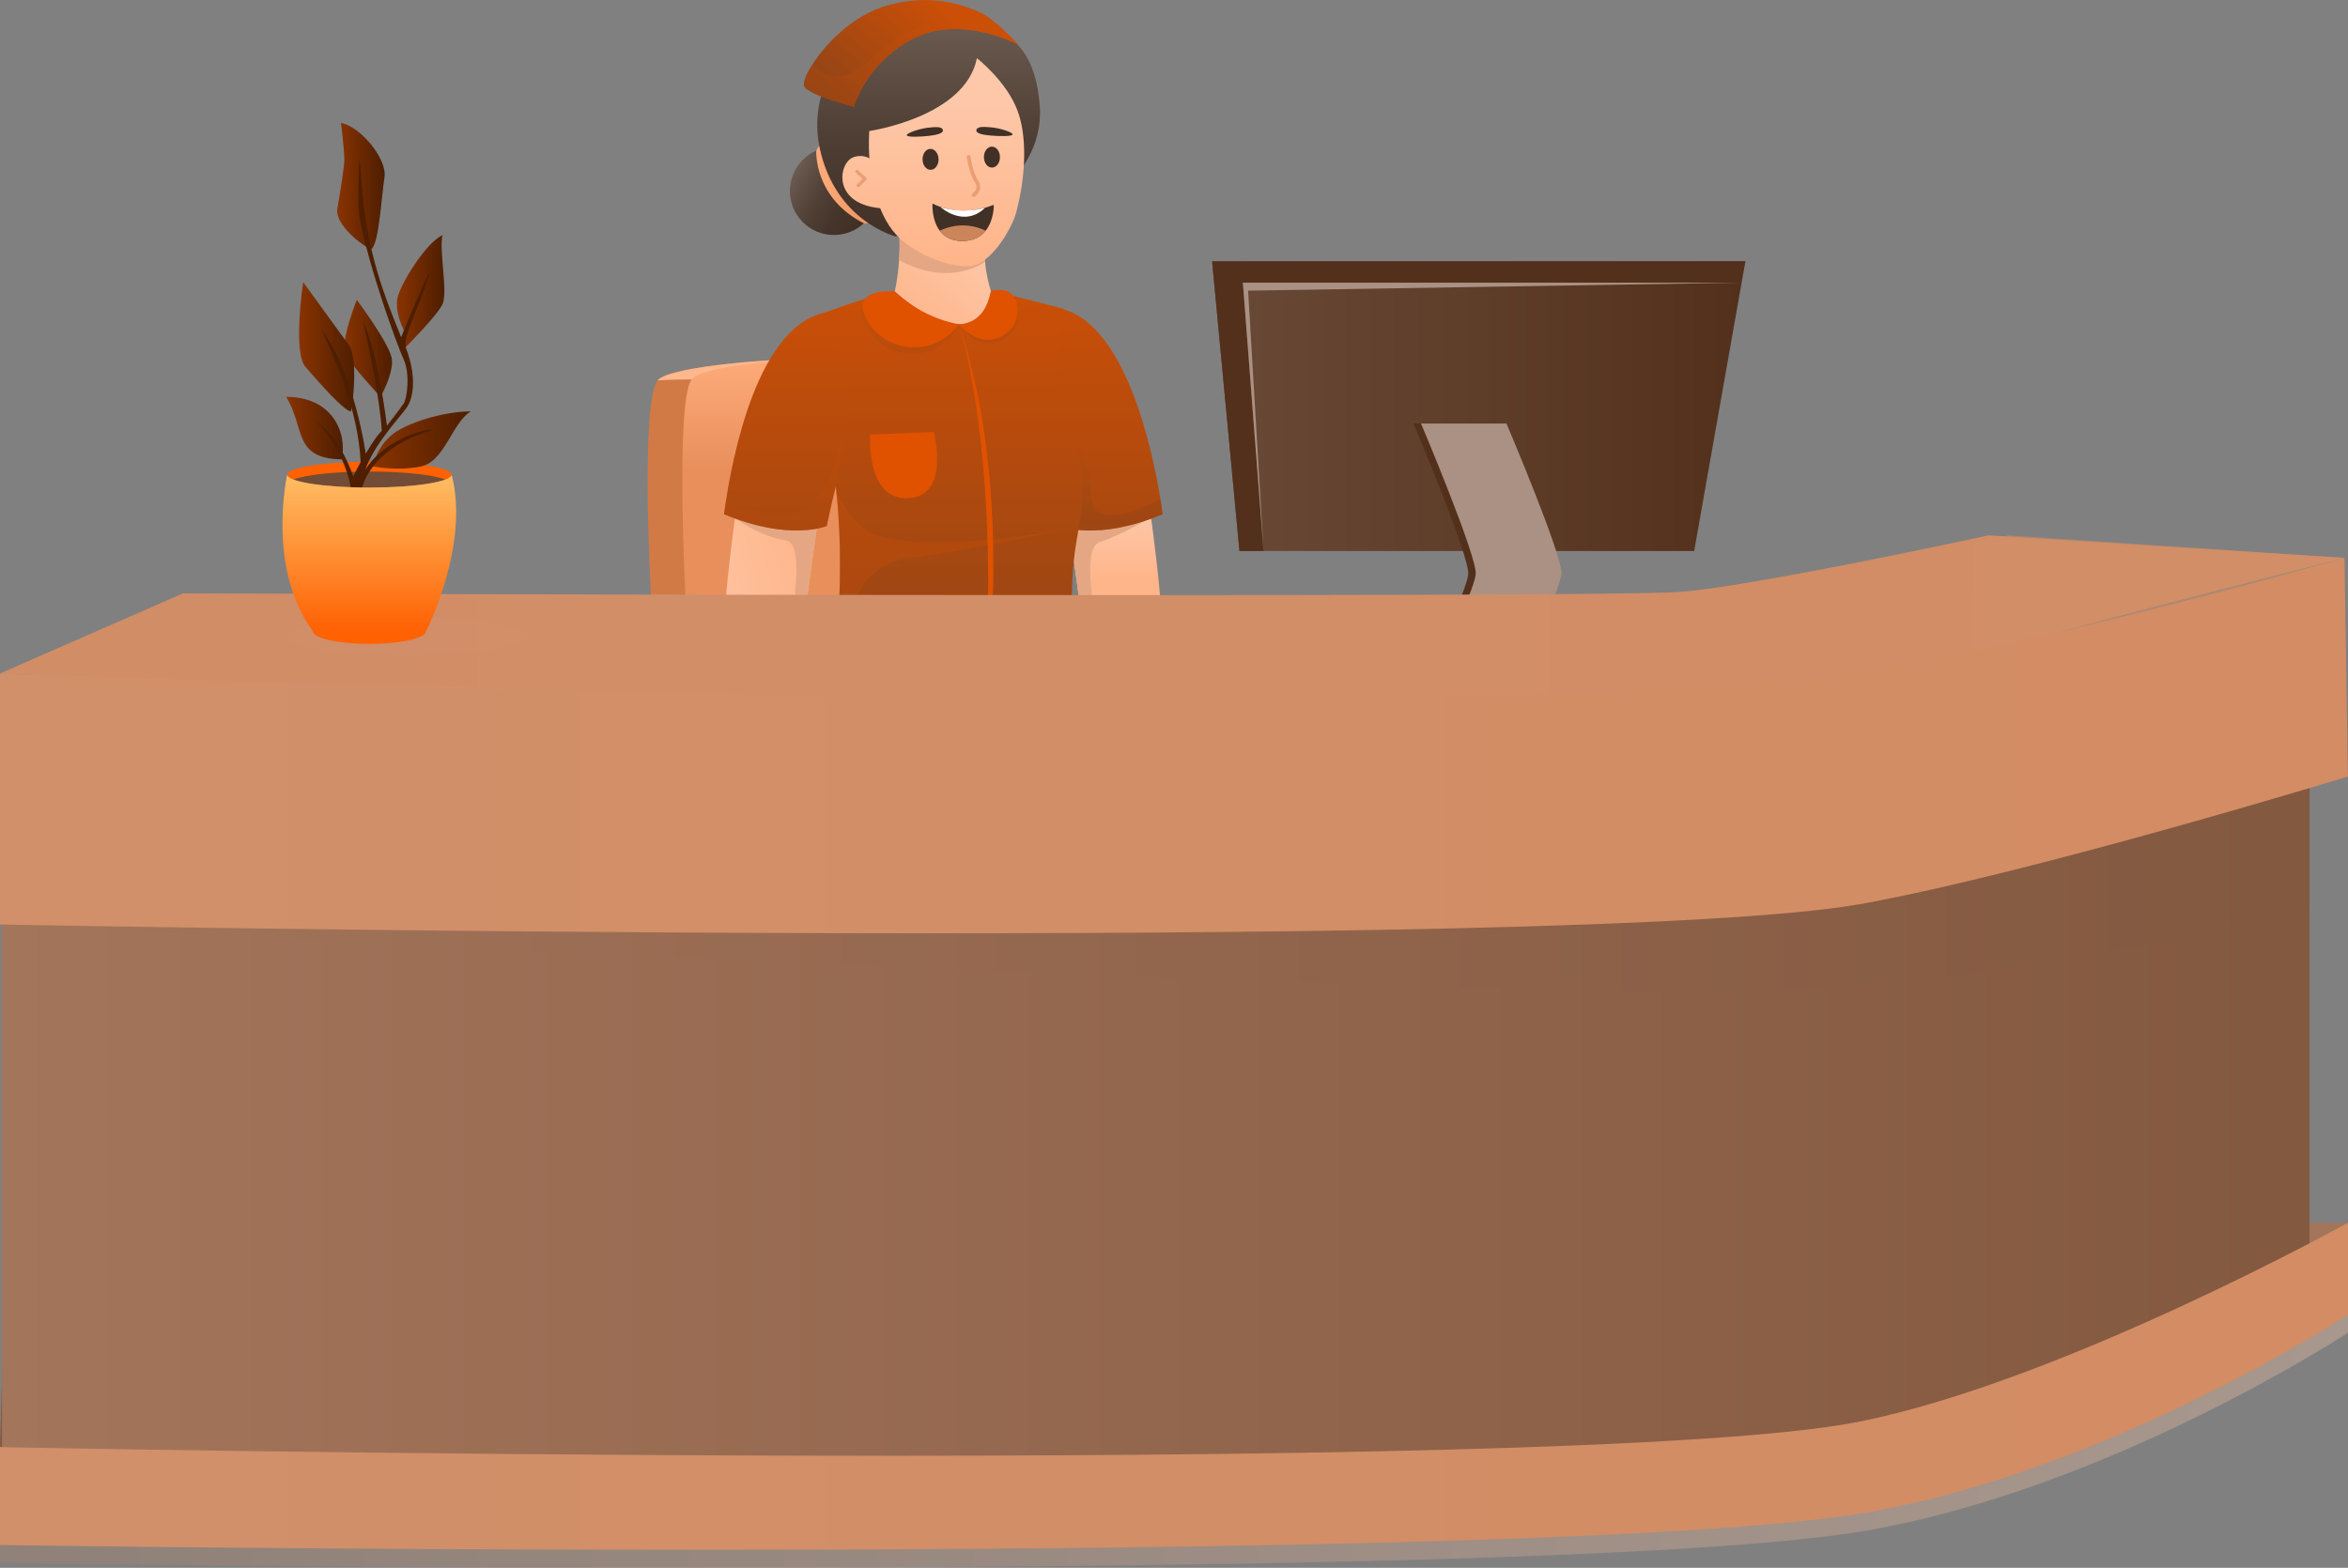 <svg xmlns="http://www.w3.org/2000/svg" xmlns:xlink="http://www.w3.org/1999/xlink" enable-background="new 0 0 2008.6 1341.6" viewBox="0 0 2008.6 1341.6"><rect x="0" y="0" width="2008.6" height="1341.6" fill="#808080" stroke="none"/><g display="none"><linearGradient id="a" x1="703.703" x2="703.703" y1="-930.131" y2="1019.549" gradientUnits="userSpaceOnUse" fill="none"><stop offset=".011" stop-color="#e0cec3" class="stopColordcc3e0 svgShape"/><stop offset="1" stop-color="#ecd8cd" class="stopColoreccdd2 svgShape"/></linearGradient><path fill="url(#a)" d="M-1956.3-1640.1v3547h5320v-3547H-1956.3z"/></g><defs><path id="b" d="M-1956.3-1640.1v3547h5320v-3547H-1956.3z"/></defs><clipPath id="c"><use overflow="visible" xlink:href="#b"/></clipPath><g clip-path="url(#c)"><g display="none" fill="none"><rect width="4042.6" height="285.9" x="155.8" y="696" fill="#eab99d" class="colorEA9DA3 svgShape"/><rect width="4072.2" height="51.1" x="121.1" y="-918.5" fill="#ffffff" class="colorFFF svgShape"/><rect width="4099.7" height="51.5" x="121.1" y="1067" fill="#ffffff" class="colorFFF svgShape"/><linearGradient id="d" x1="-172.768" x2="3719.073" y1="-1305.97" y2="-1305.97" gradientUnits="userSpaceOnUse" fill="none"><stop offset="0" stop-color="#d0ae9a" class="stopColord09ab4 svgShape"/><stop offset=".989" stop-color="#9f8271" class="stopColor95719f svgShape"/></linearGradient><polygon fill="url(#d)" points="4193.3 -918.5 155.8 -918.5 -1450.7 -1693.4 6444.8 -1693.4"/><linearGradient id="e" x1="-410.617" x2="4702.098" y1="1540.038" y2="1540.038" gradientUnits="userSpaceOnUse" fill="none"><stop offset="0" stop-color="#d0ae9a" class="stopColord09ab4 svgShape"/><stop offset=".989" stop-color="#9f8271" class="stopColor95719f svgShape"/></linearGradient><polygon fill="url(#e)" points="-2095.7 1960.2 154.9 1119.9 4192.4 1119.9 6444 1959.6"/><polygon fill="#d6d6d6" points="-2095.7 -1693.4 -2095.7 1960.2 155.8 1120.5 155.8 -918.5 -1450.7 -1693.4" class="colorD6D6D6 svgShape"/><linearGradient id="f" x1="-1181.794" x2="-1054.124" y1="-3737.164" y2="1227.77" gradientUnits="userSpaceOnUse" fill="none"><stop offset=".011" stop-color="#e0824b" class="stopColor4b80e0 svgShape"/><stop offset="1" stop-color="#ffffff" class="stopColorfff svgShape"/></linearGradient><polygon fill="url(#f)" points="-52.1 -970 -40.4 1157.9 -2095.7 1888 -2095.7 -1693.4 -1598.7 -1693.4"/><defs fill="none"><polygon id="h" points="-52.1 -970 -40.4 1157.9 -2095.7 1888 -2095.7 -1693.4 -1598.7 -1693.4"/></defs><linearGradient id="g" x1="467.086" x2="-973.515" y1="242.778" y2="152.226" gradientUnits="userSpaceOnUse" fill="none"><stop offset="0" stop-color="#ffffff" class="stopColorfff svgShape"/><stop offset="1" stop-color="#000000" class="stopColor000000 svgShape"/></linearGradient><use fill="url(#g)" overflow="visible" xlink:href="#h"/><clipPath id="i" fill="none"><use overflow="visible" xlink:href="#h"/></clipPath><g clip-path="url(#i)" opacity=".4" fill="none"><rect width="223.3" height="1464.9" x="-273" y="-15.9" fill="#c48a69" class="color698CC4 svgShape"/><rect width="223.3" height="1464.9" x="-382.4" y="-15.9" fill="#d8aa90" class="color90ABD8 svgShape"/><rect width="37.4" height="1372.9" x="-224.9" y="27.1" fill="#c48a69" transform="rotate(-180 -206.235 713.554)" class="color698CC4 svgShape"/><rect width="37.4" height="1372.9" x="-291.1" y="27.1" fill="#c48a69" transform="rotate(-180 -272.363 713.554)" class="color698CC4 svgShape"/><rect width="37.4" height="1372.9" x="-357.2" y="27.1" fill="#c48a69" transform="rotate(-180 -338.493 713.554)" class="color698CC4 svgShape"/><rect width="244.9" height="1061" x="-551" y="391.1" fill="#d0a288" class="color88A3D0 svgShape"/><rect width="244.9" height="1061" x="-670.9" y="391.1" fill="#e0bca7" class="colorA7BBE0 svgShape"/><rect width="274.8" height="1150.6" x="-792.7" y="240.7" fill="#d0a288" class="color88A3D0 svgShape"/><rect width="274.8" height="1150.6" x="-927.3" y="240.7" fill="#e0bca7" class="colorA7BBE0 svgShape"/><rect width="218.9" height="76.3" x="-899.3" y="269.8" fill="#d0a288" class="color88A3D0 svgShape"/><rect width="218.9" height="76.3" x="-899.3" y="390.3" fill="#d0a288" class="color88A3D0 svgShape"/><rect width="218.9" height="76.3" x="-899.3" y="510.8" fill="#d0a288" class="color88A3D0 svgShape"/><rect width="218.9" height="76.3" x="-899.3" y="631.3" fill="#d0a288" class="color88A3D0 svgShape"/><rect width="218.9" height="76.3" x="-899.3" y="751.8" fill="#d0a288" class="color88A3D0 svgShape"/><rect width="218.9" height="76.3" x="-899.3" y="872.3" fill="#d0a288" class="color88A3D0 svgShape"/><rect width="218.9" height="76.3" x="-899.3" y="992.8" fill="#d0a288" class="color88A3D0 svgShape"/><rect width="218.9" height="76.3" x="-899.3" y="1113.3" fill="#d0a288" class="color88A3D0 svgShape"/><rect width="86.8" height="76.3" x="-626.6" y="269.8" fill="#bc8d71" class="color7190BC svgShape"/><rect width="86.8" height="76.3" x="-626.6" y="390.3" fill="#bc8d71" class="color7190BC svgShape"/><rect width="86.8" height="76.3" x="-626.6" y="510.8" fill="#bc8d71" class="color7190BC svgShape"/><rect width="86.8" height="76.3" x="-626.6" y="631.3" fill="#bc8d71" class="color7190BC svgShape"/><rect width="86.8" height="76.3" x="-626.6" y="751.8" fill="#bc8d71" class="color7190BC svgShape"/><rect width="86.8" height="76.3" x="-626.6" y="872.3" fill="#bc8d71" class="color7190BC svgShape"/><rect width="86.8" height="76.3" x="-626.6" y="992.8" fill="#bc8d71" class="color7190BC svgShape"/><rect width="86.8" height="76.3" x="-626.6" y="1113.3" fill="#bc8d71" class="color7190BC svgShape"/><g fill="none"><rect width="223.3" height="1881.4" x="-1024.8" y="-250.4" fill="#c48a69" class="color698CC4 svgShape"/><rect width="223.3" height="1881.4" x="-1134.1" y="-250.4" fill="#d8aa90" class="color90ABD8 svgShape"/><rect width="37.4" height="1798.4" x="-976.7" y="-211.6" fill="#c48a69" transform="rotate(-180 -957.983 687.568)" class="color698CC4 svgShape"/><rect width="37.4" height="1798.4" x="-1042.8" y="-211.6" fill="#c48a69" transform="rotate(-180 -1024.112 687.568)" class="color698CC4 svgShape"/><rect width="37.4" height="1798.4" x="-1109" y="-211.6" fill="#c48a69" transform="rotate(-180 -1090.241 687.568)" class="color698CC4 svgShape"/></g><g fill="none"><rect width="274.8" height="1150.6" x="-1268.7" y="397.1" fill="#d0a288" class="color88A3D0 svgShape"/><rect width="274.8" height="1150.6" x="-1403.3" y="397.1" fill="#e0bca7" class="colorA7BBE0 svgShape"/><rect width="218.9" height="76.3" x="-1375.4" y="426.2" fill="#d0a288" class="color88A3D0 svgShape"/><rect width="218.9" height="76.3" x="-1375.4" y="546.7" fill="#d0a288" class="color88A3D0 svgShape"/><rect width="218.9" height="76.3" x="-1375.4" y="667.2" fill="#d0a288" class="color88A3D0 svgShape"/><rect width="218.9" height="76.3" x="-1375.4" y="787.7" fill="#d0a288" class="color88A3D0 svgShape"/><rect width="218.9" height="76.3" x="-1375.4" y="908.2" fill="#d0a288" class="color88A3D0 svgShape"/><rect width="218.9" height="76.3" x="-1375.4" y="1028.7" fill="#d0a288" class="color88A3D0 svgShape"/><rect width="218.9" height="76.3" x="-1375.4" y="1149.2" fill="#d0a288" class="color88A3D0 svgShape"/><rect width="218.9" height="76.3" x="-1375.4" y="1269.7" fill="#d0a288" class="color88A3D0 svgShape"/><rect width="86.8" height="76.3" x="-1102.6" y="426.2" fill="#bc8d71" class="color7190BC svgShape"/><rect width="86.8" height="76.3" x="-1102.6" y="546.7" fill="#bc8d71" class="color7190BC svgShape"/><rect width="86.8" height="76.3" x="-1102.6" y="667.2" fill="#bc8d71" class="color7190BC svgShape"/><rect width="86.8" height="76.3" x="-1102.6" y="787.7" fill="#bc8d71" class="color7190BC svgShape"/><rect width="86.8" height="76.3" x="-1102.6" y="908.2" fill="#bc8d71" class="color7190BC svgShape"/><rect width="86.8" height="76.3" x="-1102.6" y="1028.7" fill="#bc8d71" class="color7190BC svgShape"/><rect width="86.8" height="76.3" x="-1102.6" y="1149.2" fill="#bc8d71" class="color7190BC svgShape"/><rect width="86.8" height="76.3" x="-1102.6" y="1269.7" fill="#bc8d71" class="color7190BC svgShape"/></g><g fill="none"><rect width="223.3" height="1658.3" x="-1475.3" y="152.8" fill="#d0a288" class="color88A3D0 svgShape"/><rect width="223.3" height="1658.3" x="-1584.6" y="152.8" fill="#e0bca7" class="colorA7BBE0 svgShape"/><rect width="37.4" height="1554.1" x="-1427.2" y="201.4" fill="#d0a288" class="color88A3D0 svgShape"/><rect width="37.4" height="1554.1" x="-1493.3" y="201.4" fill="#d0a288" class="color88A3D0 svgShape"/><rect width="37.4" height="1554.1" x="-1559.4" y="201.4" fill="#d0a288" class="color88A3D0 svgShape"/></g><g fill="none"><rect width="274.8" height="2015" x="-1817.2" y="-106.3" fill="#c48a69" class="color698CC4 svgShape"/><rect width="274.8" height="2015" x="-1951.8" y="-106.3" fill="#d8aa90" class="color90ABD8 svgShape"/><rect width="218.9" height="76.3" x="-1923.8" y="-77.2" fill="#c48a69" transform="rotate(-180 -1814.348 -39.025)" class="color698CC4 svgShape"/><rect width="218.9" height="76.3" x="-1923.8" y="43.3" fill="#c48a69" transform="rotate(-180 -1814.348 81.482)" class="color698CC4 svgShape"/><rect width="218.9" height="76.3" x="-1923.8" y="163.8" fill="#c48a69" transform="rotate(-180 -1814.348 201.989)" class="color698CC4 svgShape"/><rect width="218.9" height="76.3" x="-1923.8" y="284.3" fill="#c48a69" transform="rotate(-180 -1814.348 322.496)" class="color698CC4 svgShape"/><rect width="218.9" height="76.3" x="-1923.8" y="404.8" fill="#c48a69" transform="rotate(-180 -1814.348 443.003)" class="color698CC4 svgShape"/><rect width="218.9" height="76.3" x="-1923.8" y="525.3" fill="#c48a69" transform="rotate(-180 -1814.348 563.51)" class="color698CC4 svgShape"/><rect width="218.9" height="76.3" x="-1923.8" y="645.9" fill="#c48a69" transform="rotate(-180 -1814.348 684.017)" class="color698CC4 svgShape"/><rect width="218.9" height="76.3" x="-1923.8" y="766.4" fill="#c48a69" transform="rotate(-180 -1814.348 804.525)" class="color698CC4 svgShape"/><rect width="86.8" height="76.3" x="-1651" y="-77.2" fill="#ba7b56" transform="rotate(-180 -1607.672 -39.025)" class="color567FBA svgShape"/><rect width="86.8" height="76.3" x="-1651" y="43.3" fill="#ba7b56" transform="rotate(-180 -1607.672 81.482)" class="color567FBA svgShape"/><rect width="86.8" height="76.3" x="-1651" y="163.8" fill="#ba7b56" transform="rotate(-180 -1607.672 201.989)" class="color567FBA svgShape"/><rect width="86.8" height="76.3" x="-1651" y="284.3" fill="#ba7b56" transform="rotate(-180 -1607.672 322.496)" class="color567FBA svgShape"/><rect width="86.8" height="76.3" x="-1651" y="404.8" fill="#ba7b56" transform="rotate(-180 -1607.672 443.003)" class="color567FBA svgShape"/><rect width="86.8" height="76.3" x="-1651" y="525.3" fill="#ba7b56" transform="rotate(-180 -1607.672 563.51)" class="color567FBA svgShape"/><rect width="86.8" height="76.3" x="-1651" y="645.9" fill="#ba7b56" transform="rotate(-180 -1607.672 684.017)" class="color567FBA svgShape"/><rect width="86.8" height="76.3" x="-1651" y="766.4" fill="#ba7b56" transform="rotate(-180 -1607.672 804.525)" class="color567FBA svgShape"/><rect width="218.9" height="76.3" x="-1923.8" y="890.3" fill="#c48a69" transform="rotate(-180 -1814.348 928.437)" class="color698CC4 svgShape"/><rect width="86.8" height="76.3" x="-1651" y="890.3" fill="#ba7b56" transform="rotate(-180 -1607.672 928.437)" class="color567FBA svgShape"/></g></g><linearGradient id="j" x1="-1046.656" x2="-1046.656" y1="-1202.701" y2="1245.495" gradientUnits="userSpaceOnUse" fill="none"><stop offset="0" stop-color="#694a37" class="stopColor673769 svgShape"/><stop offset="1" stop-color="#53301b" class="stopColor4e1b53 svgShape"/></linearGradient><polygon fill="url(#j)" points="-1598.7 -1693.4 -52.1 -970 -40.4 1157.9 -2095.7 1888 -2095.7 1960.2 2.4 1177.7 -4.6 -995.9 -1450.7 -1693.4"/><linearGradient id="k" x1="75.311" x2="-1845.6" y1="-5064.928" y2="3359.294" gradientUnits="userSpaceOnUse" fill="none"><stop offset="0" stop-color="#ffffff" class="stopColorfff svgShape"/><stop offset="1" stop-color="#000000" class="stopColor000000 svgShape"/></linearGradient><polygon fill="url(#k)" points="-2096.6 720.9 -300.2 -1075.6 -52.9 -962.8 -52.9 -763.5 -2092.9 1287.3" opacity=".5"/><linearGradient id="l" x1="242.051" x2="-1664.002" y1="-5005.708" y2="3353.354" gradientUnits="userSpaceOnUse" fill="none"><stop offset="0" stop-color="#ffffff" class="stopColorfff svgShape"/><stop offset="1" stop-color="#000000" class="stopColor000000 svgShape"/></linearGradient><polygon fill="url(#l)" points="-2095.7 1704.3 -57.3 -334.2 -57.3 -150.4 -2095.6 1888" opacity=".5"/><linearGradient id="m" x1="-559.136" x2="-559.136" y1="-1202.702" y2="1245.493" gradientUnits="userSpaceOnUse" fill="none"><stop offset="0" stop-color="#694a37" class="stopColor673769 svgShape"/><stop offset="1" stop-color="#53301b" class="stopColor4e1b53 svgShape"/></linearGradient><polygon fill="url(#m)" points="-540.7 1370.1 -577.6 1370.1 -577.6 -1230.8 -540.7 -1201.1"/><linearGradient id="n" x1="-1322.018" x2="-1322.018" y1="-1202.7" y2="1245.495" gradientUnits="userSpaceOnUse" fill="none"><stop offset="0" stop-color="#694a37" class="stopColor673769 svgShape"/><stop offset="1" stop-color="#53301b" class="stopColor4e1b53 svgShape"/></linearGradient><rect width="49.9" height="3224" x="-1347" y="-1583.1" fill="url(#n)"/><linearGradient id="o" x1="-1063.51" x2="-1063.51" y1="-1202.701" y2="1245.496" gradientUnits="userSpaceOnUse" fill="none"><stop offset="0" stop-color="#694a37" class="stopColor673769 svgShape"/><stop offset="1" stop-color="#53301b" class="stopColor4e1b53 svgShape"/></linearGradient><polygon fill="url(#o)" points="-31.5 -484.9 -2095.7 -1088.2 -2095.7 -1028.4 -31.3 -444.6"/><polygon fill="#ffffff" points="-4.4 -938.5 155.8 -867.4 155.8 -918.5 -4.6 -995.9" class="colorFFF svgShape"/><linearGradient id="p" x1="-1015.301" x2="-1036.713" y1="3769.711" y2="1514.188" gradientUnits="userSpaceOnUse" fill="none"><stop offset="0" stop-color="#ffffff" class="stopColorfff svgShape"/><stop offset="1" stop-color="#000000" class="stopColor000000 svgShape"/></linearGradient><polygon fill="url(#p)" points="-111.3 1739.9 -484.9 1906.9 -1956.3 1906.9 -1537.2 1747.3"/><linearGradient id="q" x1="829.737" x2="808.325" y1="3602.74" y2="1347.216" gradientUnits="userSpaceOnUse" fill="none"><stop offset="0" stop-color="#ffffff" class="stopColorfff svgShape"/><stop offset="1" stop-color="#000000" class="stopColor000000 svgShape"/></linearGradient><polygon fill="url(#q)" points="1733.8 1572.9 1360.2 1739.9 -111.3 1739.9 307.8 1580.3"/><linearGradient id="r" x1="3713.699" x2="3692.287" y1="3596.711" y2="1341.188" gradientUnits="userSpaceOnUse" fill="none"><stop offset="0" stop-color="#ffffff" class="stopColorfff svgShape"/><stop offset="1" stop-color="#000000" class="stopColor000000 svgShape"/></linearGradient><polygon fill="url(#r)" points="4617.7 1566.9 4244.1 1733.9 2772.7 1733.9 3191.8 1574.3"/><linearGradient id="s" x1="1882.108" x2="1860.696" y1="3762.331" y2="1506.806" gradientUnits="userSpaceOnUse" fill="none"><stop offset="0" stop-color="#ffffff" class="stopColorfff svgShape"/><stop offset="1" stop-color="#000000" class="stopColor000000 svgShape"/></linearGradient><polygon fill="url(#s)" points="2786.2 1732.5 2412.5 1899.5 941.1 1899.5 1360.2 1739.9"/><linearGradient id="t" x1="-198.844" x2="-219.296" y1="3359.604" y2="1205.237" gradientUnits="userSpaceOnUse" fill="none"><stop offset="0" stop-color="#ffffff" class="stopColorfff svgShape"/><stop offset="1" stop-color="#000000" class="stopColor000000 svgShape"/></linearGradient><polygon fill="url(#t)" points="664.7 1420.8 307.8 1580.3 -1097.6 1580.3 -697.4 1427.9"/><linearGradient id="u" x1="1584.637" x2="1564.156" y1="3202.751" y2="1045.336" gradientUnits="userSpaceOnUse" fill="none"><stop offset="0" stop-color="#ffffff" class="stopColorfff svgShape"/><stop offset="1" stop-color="#000000" class="stopColor000000 svgShape"/></linearGradient><polygon fill="url(#u)" points="2469.3 1261.3 2103.8 1420.8 664.7 1420.8 1074.5 1268.4"/><linearGradient id="v" x1="3303.495" x2="3284.924" y1="2877.152" y2="920.857" gradientUnits="userSpaceOnUse" fill="none"><stop offset="0" stop-color="#ffffff" class="stopColorfff svgShape"/><stop offset="1" stop-color="#000000" class="stopColor000000 svgShape"/></linearGradient><polygon fill="url(#v)" points="4105.7 1116.7 3774.3 1261.3 2469.3 1261.3 2840.9 1123.1"/><linearGradient id="w" x1="2632.573" x2="2612.121" y1="3352.223" y2="1197.856" gradientUnits="userSpaceOnUse" fill="none"><stop offset="0" stop-color="#ffffff" class="stopColorfff svgShape"/><stop offset="1" stop-color="#000000" class="stopColor000000 svgShape"/></linearGradient><polygon fill="url(#w)" points="3496.1 1413.4 3139.2 1572.9 1733.8 1572.9 2134 1420.5"/><linearGradient id="x" x1="-146.636" x2="539.937" y1="1640.78" y2="2728.496" gradientUnits="userSpaceOnUse" fill="none"><stop offset="0" stop-color="#d0ae9a" class="stopColord09ab4 svgShape"/><stop offset=".989" stop-color="#9f8271" class="stopColor95719f svgShape"/></linearGradient><polygon fill="url(#x)" points="1754.4 1245.3 -43 1445.9 -834.1 1766.5 -2095.7 1960.2 155.8 1120.5" opacity=".5"/></g><g display="none" fill="none"><linearGradient id="y" x1="3230.937" x2="3230.937" y1="1127.183" y2="1207.969" gradientUnits="userSpaceOnUse" fill="none"><stop offset="0" stop-color="#e8cdbd" class="stopColore8e4bd svgShape"/><stop offset=".131" stop-color="#ddc6b9" class="stopColordcddb9 svgShape"/><stop offset=".369" stop-color="#cabab0" class="stopColorbbcab0 svgShape"/><stop offset=".684" stop-color="#ad9587" class="stopColor87ada0 svgShape"/><stop offset="1" stop-color="#8f654c" class="stopColor4c8b8f svgShape"/></linearGradient><ellipse cx="3230.9" cy="1142.4" fill="url(#y)" opacity=".5" rx="179" ry="25"/><linearGradient id="z" x1="3166.262" x2="3166.262" y1="782.572" y2="876.933" gradientUnits="userSpaceOnUse" fill="none"><stop offset="0" stop-color="#ffbf66" class="stopColorf9d166 svgShape"/><stop offset="1" stop-color="#ff6103" class="stopColore68e2c svgShape"/></linearGradient><path fill="url(#z)" d="M3257.9,856c0,2.3-3.7,4.5-10.2,6.5c-15.2,4.5-46,7.6-81.4,7.6c-35.4,0-66.1-3.1-81.4-7.6       c-6.5-1.9-10.2-4.1-10.2-6.5c0-7.8,41-14.1,91.6-14.1C3216.9,841.9,3257.9,848.2,3257.9,856z"/><linearGradient id="A" x1="3165.712" x2="3165.712" y1="856.528" y2="1194.218" gradientUnits="userSpaceOnUse" fill="none"><stop offset="0" stop-color="#ffbf66" class="stopColorf9d166 svgShape"/><stop offset="1" stop-color="#ff6103" class="stopColore68e2c svgShape"/></linearGradient><path fill="url(#A)" d="M3227,1137.7c0,2.3-2.5,4.5-6.8,6.5c-10.2,4.5-30.7,7.6-54.4,7.6c-23.7,0-44.2-3.1-54.4-7.6       c-4.4-1.9-6.8-4.1-6.8-6.5c0-7.8,27.4-14.1,61.3-14.1C3199.5,1123.6,3227,1130,3227,1137.7z"/><ellipse cx="3166.3" cy="862.4" fill="#724c36" rx="81.4" ry="7.6" class="color724A36 svgShape"/><linearGradient id="B" x1="3133.489" x2="3168.144" y1="398.565" y2="907.363" gradientUnits="userSpaceOnUse" fill="none"><stop offset="0" stop-color="#893300" class="stopColor7e8900 svgShape"/><stop offset="1" stop-color="#4e1e01" class="stopColor4e3a01 svgShape"/></linearGradient><path fill="url(#B)" fill-rule="evenodd" d="M3090.2,398.7c199.8,167.9,52.6,616,52.6,616       L3090.2,398.7z" clip-rule="evenodd"/><linearGradient id="C" x1="3213.206" x2="3025.754" y1="1068.623" y2="655.913" gradientUnits="userSpaceOnUse" fill="none"><stop offset="0" stop-color="#4e1e01" class="stopColor4e3a01 svgShape"/><stop offset="1" stop-color="#893300" class="stopColor7e8900 svgShape"/></linearGradient><path fill="url(#C)" fill-rule="evenodd" d="M2941.4,575.8c216.8,75.4,198.3,329.2,198.3,329.2       L2941.4,575.8z" clip-rule="evenodd"/><linearGradient id="D" x1="3161.773" x2="3256.287" y1="1126.87" y2="566.089" gradientUnits="userSpaceOnUse" fill="none"><stop offset="0" stop-color="#4e1e01" class="stopColor4e3a01 svgShape"/><stop offset="1" stop-color="#893300" class="stopColor7e8900 svgShape"/></linearGradient><path fill="url(#D)" fill-rule="evenodd" d="M3322.5,354c-136.4,159.6-142,617-142,617L3322.5,354       z" clip-rule="evenodd"/><linearGradient id="E" x1="3387.699" x2="3157.715" y1="511.596" y2="949.51" gradientUnits="userSpaceOnUse" fill="none"><stop offset="0" stop-color="#893300" class="stopColor7e8900 svgShape"/><stop offset="1" stop-color="#4e1e01" class="stopColor4e3a01 svgShape"/></linearGradient><path fill="url(#E)" fill-rule="evenodd" d="M3383.7,534.1C3243.9,641,3167.1,980,3167.1,980       L3383.7,534.1z" clip-rule="evenodd"/><linearGradient id="F" x1="3237.488" x2="3171.329" y1="1076.942" y2="783.949" gradientUnits="userSpaceOnUse" fill="none"><stop offset="0" stop-color="#4e1e01" class="stopColor4e3a01 svgShape"/><stop offset="1" stop-color="#893300" class="stopColor7e8900 svgShape"/></linearGradient><path fill="url(#F)" fill-rule="evenodd" d="M3186.1,908.2c25.2-149.6-59.6-269.3-59.6-269.3       L3186.1,908.2z" clip-rule="evenodd"/><linearGradient id="G" x1="3166.262" x2="3166.262" y1="856.425" y2="1194.117" gradientUnits="userSpaceOnUse" fill="none"><stop offset="0" stop-color="#ffbf66" class="stopColorf9d166 svgShape"/><stop offset="1" stop-color="#ff6103" class="stopColore68e2c svgShape"/></linearGradient><path fill="url(#G)" d="M3257.8,856.4l-29.9,281.3h-123.4l-29.9-281.3c1.6,7.6,42,13.6,91.6,13.6       C3215.9,870.1,3256.2,864,3257.8,856.4z"/></g><g display="none" fill="none"><linearGradient id="H" x1="-723.056" x2="-723.056" y1="1473.863" y2="1619.544" gradientUnits="userSpaceOnUse" fill="none"><stop offset=".017" stop-color="#835940" class="stopColor454083 svgShape"/><stop offset="1" stop-color="#a3755b" class="stopColor5d5ba3 svgShape"/></linearGradient><polygon fill="url(#H)" points="-1392.2 1748.5 -1369.9 1741.3 -1280.1 1423.6 -900.3 1442.3 -150.2 1213.5 -76.9 1452.2 -53.9 1453.1 -96.4 1162.8 -1368.9 1404.8"/><linearGradient id="I" x1="-723.056" x2="-723.056" y1="1473.863" y2="1619.544" gradientUnits="userSpaceOnUse" fill="none"><stop offset=".017" stop-color="#835940" class="stopColor454083 svgShape"/><stop offset="1" stop-color="#a3755b" class="stopColor5d5ba3 svgShape"/></linearGradient><polygon fill="url(#I)" points="-1392.2 1748.5 -1369.9 1741.3 -1280.1 1423.6 -900.3 1442.3 -150.2 1213.5 -76.9 1452.2 -53.9 1453.1 -96.4 1162.8 -1368.9 1404.8"/><linearGradient id="J" x1="-507.213" x2="-507.213" y1="1204.097" y2="1462.037" gradientUnits="userSpaceOnUse" fill="none"><stop offset=".017" stop-color="#835940" class="stopColor454083 svgShape"/><stop offset="1" stop-color="#a3755b" class="stopColor5d5ba3 svgShape"/></linearGradient><polygon fill="url(#J)" points="-516.7 1189.9 -549.3 1436.1 -525.4 1436.1 -504.1 1427.5 -465.1 1194.7"/><linearGradient id="K" x1="-1414.405" x2="-32.125" y1="1452.664" y2="1452.664" gradientUnits="userSpaceOnUse" fill="none"><stop offset=".017" stop-color="#835940" class="stopColor454083 svgShape"/><stop offset="1" stop-color="#a3755b" class="stopColor5d5ba3 svgShape"/></linearGradient><polygon fill="url(#K)" points="-32.1 1443.5 -53.9 1453.1 -114.3 1212.2 -805.8 1427.9 -818.6 1764.9 -833.9 1775.2 -864 1775.2 -912.5 1442.3 -1319.1 1439.1 -1392.2 1748.5 -1414.4 1748.5 -1378.2 1389.8 -764.2 1268 -69.5 1130.1"/><linearGradient id="L" x1="-442.36" x2="-442.36" y1="1472.676" y2="1633.138" gradientUnits="userSpaceOnUse" fill="none"><stop offset=".017" stop-color="#835940" class="stopColor454083 svgShape"/><stop offset="1" stop-color="#a3755b" class="stopColor5d5ba3 svgShape"/></linearGradient><path fill="url(#L)" d="M-32.1,1443.5l-21.8,9.6l-60.4-241l-691.5,215.7l-12.8,337l-15.3,10.4       l-18.7-383.9c0,0,33.8-53.3,88.4-123.4l694.8-137.9L-32.1,1443.5z" opacity=".5"/><linearGradient id="M" x1="-874.17" x2="-24.823" y1="1177.233" y2="1177.233" gradientUnits="userSpaceOnUse" fill="none"><stop offset="0" stop-color="#d8773d" class="stopColord8563d svgShape"/><stop offset="1" stop-color="#e18853" class="stopColore16e53 svgShape"/></linearGradient><path fill="url(#M)" d="M-47.3,963.1c47,0,12.3,185.9-30.8,199.8c-43.1,13.9-703.5,207.6-774.5,228.5      c-45.1,0-11.3-219,27.2-231.3C-786.9,1147.7-47.3,963.1-47.3,963.1z"/><defs fill="none"><filter id="N" width="839" height="360.8" x="-864.6" y="1030.6" filterUnits="userSpaceOnUse"><feFlood flood-color="#fff" flood-opacity="1" result="back"/><feBlend in="SourceGraphic" in2="back"/></filter></defs><mask id="P" width="839" height="360.8" x="-864.6" y="1030.6" display="inline" maskUnits="userSpaceOnUse" fill="none"><g filter="url(#N)"><linearGradient id="O" x1="-309.402" x2="-519.144" y1="1840.313" y2="855.051" gradientUnits="userSpaceOnUse" fill="none"><stop offset=".017" stop-color="#ffffff" class="stopColorfff svgShape"/><stop offset="1" stop-color="#000000" class="stopColor000000 svgShape"/></linearGradient><path fill="url(#O)" d="M-725.4,1291.2c-12.7-30.1-21.3-99.1-71.7-124.3        c-30.2,54.8-94,224.5-55.5,224.5c71-20.9,731.3-214.6,774.5-228.5c25.7-8.3,48.4-77.6,52.6-132.3c-3.6,14.9-20,64.7-32.9,81.8        C-82.1,1143.9-710.8,1325.6-725.4,1291.2z" mask="url(#P)"/></g></mask><linearGradient id="Q" x1="-309.402" x2="-519.144" y1="1840.313" y2="855.051" gradientUnits="userSpaceOnUse" fill="none"><stop offset="0" stop-color="#d8773d" class="stopColord8563d svgShape"/><stop offset="1" stop-color="#e18853" class="stopColore16e53 svgShape"/></linearGradient><path fill="url(#Q)" d="M-725.4,1291.2c-12.7-30.1-21.3-99.1-71.7-124.3      c-30.2,54.8-94,224.5-55.5,224.5c71-20.9,731.3-214.6,774.5-228.5c25.7-8.3,48.4-77.6,52.6-132.3c-3.6,14.9-20,64.7-32.9,81.8      C-82.1,1143.9-710.8,1325.6-725.4,1291.2z"/><linearGradient id="R" x1="-771.453" x2="-696.881" y1="1036.062" y2="1288.063" gradientUnits="userSpaceOnUse" fill="none"><stop offset=".011" stop-color="#f0aa82" class="stopColorf09c82 svgShape"/><stop offset="1" stop-color="#e18853" class="stopColore16e53 svgShape"/></linearGradient><path fill="url(#R)" d="M-1480.2,1166.9C-1488,1135-476.6,966.8-445.7,963.1c56.6-6.8,354.5,0,398.4,0      c44,0-741.6,197.5-741.6,197.5L-1480.2,1166.9z"/><linearGradient id="S" x1="-1496.826" x2="-765.879" y1="1275.693" y2="1275.693" gradientUnits="userSpaceOnUse" fill="none"><stop offset=".011" stop-color="#f0aa82" class="stopColorf09c82 svgShape"/><stop offset="1" stop-color="#e18853" class="stopColore16e53 svgShape"/></linearGradient><path fill="url(#S)" d="M-1464.2,1160c-73.2,0-10.1,231.3,59.9,231.3c46.7,0,507.5,0,551.7,0      c60.3-14.7,125.6-231.3,58.1-231.3C-832.8,1160-1407.6,1160-1464.2,1160z"/><defs fill="none"><filter id="T" width="714.4" height="145.6" x="-1492" y="1245.8" filterUnits="userSpaceOnUse"><feFlood flood-color="#fff" flood-opacity="1" result="back"/><feBlend in="SourceGraphic" in2="back"/></filter></defs><mask id="V" width="714.4" height="145.6" x="-1492" y="1245.8" display="inline" maskUnits="userSpaceOnUse" fill="none"><g filter="url(#T)"><linearGradient id="U" x1="-1149.552" x2="-1128.248" y1="1675.327" y2="1077.662" gradientUnits="userSpaceOnUse" fill="none"><stop offset=".017" stop-color="#ffffff" class="stopColorfff svgShape"/><stop offset="1" stop-color="#000000" class="stopColor000000 svgShape"/></linearGradient><path fill="url(#U)" d="M-1492,1245.8c12.8,69,49.2,145.6,87.7,145.6c46.7,0,507.5,0,551.7,0        c29.8-7.3,58.3-59.7,75-114.2c-89.2,59.8-221.7,91.3-379.3,91.3C-1417.9,1368.4-1488.6,1251.7-1492,1245.8z" mask="url(#V)"/></g></mask><linearGradient id="W" x1="-1149.552" x2="-1128.248" y1="1675.327" y2="1077.662" gradientUnits="userSpaceOnUse" fill="none"><stop offset="0" stop-color="#d8773d" class="stopColord8563d svgShape"/><stop offset="1" stop-color="#e18853" class="stopColore16e53 svgShape"/></linearGradient><path fill="url(#W)" d="M-1492,1245.8c12.8,69,49.2,145.6,87.7,145.6c46.7,0,507.5,0,551.7,0      c29.8-7.3,58.3-59.7,75-114.2c-89.2,59.8-221.7,91.3-379.3,91.3C-1417.9,1368.4-1488.6,1251.7-1492,1245.8z"/></g><g display="none" fill="none"><linearGradient id="X" x1="-292.998" x2="-430.069" y1="1056.815" y2="811.059" gradientUnits="userSpaceOnUse" fill="none"><stop offset="0" stop-color="#fdc8a9" class="stopColorfdc1a9 svgShape"/><stop offset="1" stop-color="#ffb58a" class="stopColorff9d98 svgShape"/></linearGradient><path fill="url(#X)" d="M-354.3,950.8l-33.3,24.7c0,0,0,0,0,0c0,0,0,0,0,0      c-1.4-1.6-38.2-61.8-68.5-133.9c-12.4-29.5-16.9-64.8-19.2-76.5l57-22.9c0,0,8.8,35.5,20.2,71.9      C-390.9,837.5-354.3,950.8-354.3,950.8z"/><linearGradient id="Y" x1="-470.408" x2="-422.984" y1="456.541" y2="892.843" gradientUnits="userSpaceOnUse" fill="none"><stop offset="0" stop-color="#ffac7c" class="stopColorff7c8f svgShape"/><stop offset="1" stop-color="#e88f5b" class="stopColore85b76 svgShape"/></linearGradient><path fill="url(#Y)" d="M-384.9,818.5c0,0-57.3,12.5-77.5,30.7c0,0-13.6-43.7-20.7-90.1      c-1.6-10.6-2.9-21.3-3.6-31.8c-3.9-55.9-18.4-201.8,3.5-232.4c0,0,22,11.1,55.5,147.9c15,61.1,30.3,124,38,155.4      C-386.8,811-384.9,818.5-384.9,818.5z"/><linearGradient id="Z" x1="-457.661" x2="-429.229" y1="571.783" y2="833.354" gradientUnits="userSpaceOnUse" fill="none"><stop offset="0" stop-color="#b27e60" class="stopColorb26087 svgShape"/><stop offset="1" stop-color="#9e5a32" class="stopColor9e3263 svgShape"/></linearGradient><path fill="url(#Z)" d="M-384.9,818.5c0,0-57.3,12.5-77.5,30.7c0,0-13.6-43.7-20.7-90.1      c2.1-82.4,13.4-175.9,13.4-175.9s15.5,36.7,22.3,67.2c10.8,48.5-9.4,120.5,2.1,144.9c9.6,20.4,44.3,7.7,55.6,2.9      C-386.8,811-384.9,818.5-384.9,818.5z" opacity=".5"/><linearGradient id="aa" x1="-628.265" x2="-628.265" y1="-170.335" y2="334.975" gradientUnits="userSpaceOnUse" fill="none"><stop offset="0" stop-color="#6b5b51" class="stopColor6b5159 svgShape"/><stop offset=".09" stop-color="#64544a" class="stopColor644a52 svgShape"/><stop offset=".396" stop-color="#514036" class="stopColor51363d svgShape"/><stop offset=".7" stop-color="#45342a" class="stopColor452a31 svgShape"/><stop offset="1" stop-color="#413026" class="stopColor41262d svgShape"/></linearGradient><path fill="url(#aa)" d="M-562,214.2c0,0,38.6,1.8,45.6,43.9c7,42.1-25.7,122.7-29.2,173      c-3.5,50.3,22.2,142.6,22.2,142.6s-126.2,35.1-190.5-10.5s8.4-125.3-12.9-204.5C-752.5,262.8-675.3,152.9-562,214.2z"/><linearGradient id="ab" x1="-817.399" x2="-21.469" y1="1627.979" y2="1627.979" gradientUnits="userSpaceOnUse" fill="none"><stop offset="0" stop-color="#d0ae9a" class="stopColord09ab4 svgShape"/><stop offset=".989" stop-color="#9f8271" class="stopColor95719f svgShape"/></linearGradient><path fill="url(#ab)" d="M-21.5,1625c0,30.7-178.2,55.6-398,55.6s-398-24.9-398-55.6      s178.2-49.5,398-49.5S-21.5,1594.3-21.5,1625z" opacity=".5"/><linearGradient id="ac" x1="671.654" x2="607.284" y1="1108.852" y2="1498.141" gradientTransform="matrix(-1 0 0 1 374.542 0)" gradientUnits="userSpaceOnUse" fill="none"><stop offset="0" stop-color="#fdc8a9" class="stopColorfdc1a9 svgShape"/><stop offset="1" stop-color="#ffb58a" class="stopColorff9d98 svgShape"/></linearGradient><path fill="url(#ac)" d="M-456.5,1086.2c0,0,41.4,21.5,78.2,45.2c22,14.2,42.4,29.3,51.2,41      c12.2,16.3,1.7,75.5,18,177.7c14.9,93.4,35.2,147.5,35.2,147.5s-3.9,15.2,1,34.2c5.1,19.7,19.5,43.3,57.4,58.3      c74.5,29.4,207.2-19.9,124.8-23.8c-82.4-3.9-91.5-42.9-97.4-64.4c-5.1-18.7-8.7-278.2-23.6-375.7c-0.7-4.8-1.5-9.2-2.3-13.2      c-1.7-8.5-3.5-15-5.5-19c-21.6-43.1-137.3-96.1-137.3-96.1L-456.5,1086.2z"/><linearGradient id="ad" x1="-6920.61" x2="-6656.369" y1="1561.953" y2="1561.953" gradientTransform="matrix(-1 0 0 1 -6948.722 0)" gradientUnits="userSpaceOnUse" fill="none"><stop offset="0" stop-color="#72594b" class="stopColor4b5672 svgShape"/><stop offset="1" stop-color="#543f33" class="stopColor333e54 svgShape"/></linearGradient><path fill="url(#ad)" d="M-89.3,1565.8c0,0,16.1-0.7,38.6,9.4c26.2,11.8,27.2,37.4,15.4,45.3      c-11.8,7.9-203.7,8.2-229.1-2.7c-25.4-10.9-42.9-75.3-9.4-120.2c0,0,3.5,50.3,60.2,64.5C-71.7,1597.5-89.3,1565.8-89.3,1565.8z"/><linearGradient id="ae" x1="817.051" x2="764.942" y1="1192.111" y2="1624.314" gradientTransform="matrix(-1 0 0 1 374.542 0)" gradientUnits="userSpaceOnUse" fill="none"><stop offset="0" stop-color="#fdc8a9" class="stopColorfdc1a9 svgShape"/><stop offset="1" stop-color="#ffb58a" class="stopColorff9d98 svgShape"/></linearGradient><path fill="url(#ae)" d="M-616.5,1131.2c0,0,53.7,25.3,93.5,54.3c21.2,15.4,38.5,31.9,41.7,46.2      c3.2,14.2,6.1,67.3,12,168.7c4.7,81.4,35.5,142.3,35.5,142.3s-3.7,14.7,0.8,33.2c4.8,19.8,19.2,44.1,57.7,59.3      c74.5,29.4,207.2-19.9,124.8-23.8c-82.4-3.9-91.5-42.9-97.4-64.4c-5.9-21.6-1.1-326.3-14.9-372.5      c-18.4-61.3-120.6-112.4-120.6-112.4L-616.5,1131.2z"/><linearGradient id="af" x1="-6760.69" x2="-6496.449" y1="1606.91" y2="1606.91" gradientTransform="matrix(-1 0 0 1 -6948.722 0)" gradientUnits="userSpaceOnUse" fill="none"><stop offset="0" stop-color="#72594b" class="stopColor4b5672 svgShape"/><stop offset="1" stop-color="#543f33" class="stopColor333e54 svgShape"/></linearGradient><path fill="url(#af)" d="M-249.3,1610.7c0,0,16.1-0.7,38.6,9.4c26.2,11.8,27.2,37.4,15.4,45.3      c-11.8,7.9-203.7,8.2-229.1-2.7c-25.4-10.9-42.9-75.3-9.4-120.2c0,0,3.5,50.3,60.2,64.5      C-231.6,1642.5-249.3,1610.7-249.3,1610.7z"/><linearGradient id="ag" x1="-754.573" x2="-187.367" y1="1201.242" y2="1201.242" gradientUnits="userSpaceOnUse" fill="none"><stop offset="0" stop-color="#6b5b51" class="stopColor6b5159 svgShape"/><stop offset=".09" stop-color="#64544a" class="stopColor644a52 svgShape"/><stop offset=".396" stop-color="#514036" class="stopColor51363d svgShape"/><stop offset=".7" stop-color="#45342a" class="stopColor452a31 svgShape"/><stop offset="1" stop-color="#413026" class="stopColor41262d svgShape"/></linearGradient><path fill="url(#ag)" d="M-187.4,1482.2c-21.1,17.2-53.5,18.6-76.6,16.9c-16.1-1.2-27.6-3.9-27.6-3.9      c-16.2-53.5-28.1-123.1-35.3-181.7c-11.8-96.1-15.3-133.8-24.3-157.3c-3.8-9.9-21.9-25.7-36.9-37.5      c-10.5-8.2-19.5-14.6-21.2-15.8c3.6,2.8,39.7,31.4,49.9,53.4c19.5,42.1,21.1,366.5,21.1,366.5c-32.9,16-63.4,15.9-84.2,12.6      c-3.2-0.5-6.2-1.1-9-1.8c-11.8-2.7-18.7-5.9-18.7-5.9c-45.4-137.9-17.8-241.7-51.9-301.7c-34.1-60-188.8-84.3-237.4-163.8      c-21-34.3-17.2-75.6-6-111.5c14.7-47.3,42-85.1,42-85.1c7.6,2.2,15.4,4.1,23.3,5.8c75.3,15.5,163.4,5.5,196.6,0.7      c8.6-1.2,13.5-2.1,13.5-2.1c0.2,2.4,0.4,4.8,0.8,7.1v0c17.5,117.7,241.7,138.5,257.8,245.2      C-196,1224.7-187.4,1482.2-187.4,1482.2z"/><linearGradient id="ah" x1="-593.015" x2="-593.015" y1="2107.988" y2="4397.713" gradientUnits="userSpaceOnUse" fill="none"><stop offset="0" stop-color="#6b5b51" class="stopColor6b5159 svgShape"/><stop offset=".09" stop-color="#64544a" class="stopColor644a52 svgShape"/><stop offset=".396" stop-color="#514036" class="stopColor51363d svgShape"/><stop offset=".7" stop-color="#45342a" class="stopColor452a31 svgShape"/><stop offset="1" stop-color="#413026" class="stopColor41262d svgShape"/></linearGradient><path fill="url(#ah)" fill-rule="evenodd" d="M-431.5,1533.5      c-11.8-2.7-18.7-5.9-18.7-5.9c-45.4-137.9-17.8-241.7-51.9-301.7c-34.1-60-188.8-84.3-237.4-163.8c-21-34.3-17.2-75.6-6-111.5      c17.8-35.3,38.7-62,65.3-79.3c75.3,15.5,163.4,5.5,196.6,0.7c8.6,2.8,13.8,4.8,14.3,5c0,0,0,0,0,0s0,0,0,0      c-1.7,0.5-56.2,17.4-77.1,21.2c-21.2,3.8-13.5,32.8-42.4,71.3c-28.9,38.6-28.9,129.2,3.9,154.3c32.8,25.1,96.4,46.3,115.7,123.4      C-452.4,1314.5-462,1405.2-431.5,1533.5z" clip-rule="evenodd" opacity=".5"/><linearGradient id="ai" x1="-464.725" x2="-263.968" y1="1268.043" y2="1268.043" gradientUnits="userSpaceOnUse" fill="none"><stop offset="0" stop-color="#6b5b51" class="stopColor6b5159 svgShape"/><stop offset=".09" stop-color="#64544a" class="stopColor644a52 svgShape"/><stop offset=".396" stop-color="#514036" class="stopColor51363d svgShape"/><stop offset=".7" stop-color="#45342a" class="stopColor452a31 svgShape"/><stop offset="1" stop-color="#413026" class="stopColor41262d svgShape"/></linearGradient><path fill="url(#ai)" d="M-264,1499.1c-16.1-1.2-27.6-3.9-27.6-3.9      c-16.2-53.5-28.2-123.1-35.3-181.7c-11.8-96.1-15.3-133.8-24.3-157.3c-3.8-9.9-21.9-25.7-36.9-37.5c-3-2.7-6.3-5.5-9.8-8.4      l-66.8-73.1c1.6,1.1,85.5,52.3,129,95C-302.3,1164.7-306.1,1387.5-264,1499.1z" opacity=".5"/><path fill="#ffffff" d="M-681.5,817.3c0,0-73.9,54.4-100.6,45.2c0,0-5.1,26.7,14.4,41c0,0,44.1-14.4,94.4-64.6      C-673.3,838.8-675.3,827.5-681.5,817.3z" class="colorFFF svgShape"/><linearGradient id="aj" x1="-301.407" x2="-438.478" y1="1061.503" y2="815.748" gradientUnits="userSpaceOnUse" fill="none"><stop offset="0" stop-color="#fdc8a9" class="stopColorfdc1a9 svgShape"/><stop offset="1" stop-color="#ffb58a" class="stopColorff9d98 svgShape"/></linearGradient><path fill="url(#aj)" d="M-387.5,975.5c0.2,8.8,14.5,7.9,19.6,12.6c17.4,15.9,34.3,20,43.8,26.6       c12.4,8.6,13.8,19.5,18.6,31.3c4,9.8,24.7,24.5,29.3,20.5c0.9-0.8,1.2-2.4,0.6-4.9c-3.9-15.1-16.4-64.7-30.4-73.3       c-14.1-8.6-44.5-33.1-48.2-37.5C-360.5,946.4-387.6,970.6-387.5,975.5z"/><path fill="#e5a783" d="M-367.9,988.2c17.4,15.9,34.3,20,43.8,26.6c12.4,8.6,13.8,19.5,18.6,31.3c4,9.8,24.7,24.5,29.3,20.5       c-0.8-0.3-1.7-0.7-2.7-1c-24.2-8.1-30.5-34-32.3-40.3c-1.8-6.3-1.9-12.4-3.5-12.5c-6.3-0.6-10.1-2.5-13.2-5.6       c-5-4.9-13.6-17.8-16.4-19.7L-367.9,988.2z" class="colorE58383 svgShape"/><linearGradient id="ak" x1="-317.683" x2="-454.754" y1="1070.58" y2="824.826" gradientUnits="userSpaceOnUse" fill="none"><stop offset="0" stop-color="#fdc8a9" class="stopColorfdc1a9 svgShape"/><stop offset="1" stop-color="#ffb58a" class="stopColorff9d98 svgShape"/></linearGradient><path fill="url(#ak)" d="M-377.5,968c-21.8,12.1-6.6,21.4,3.1,28.2c6.7,4.7,28.8,16.8,34.5,23.2       c4.9,5.5,7.3,8,10.1,10.2c2.9,2.2,7.2-3.8,5.1-10.4c-2-6.6-13-12.6-14.4-15.1c-1.4-2.6-2.6-17.1-6.5-21.5       C-349.4,978.3-369.7,963.7-377.5,968z"/><linearGradient id="al" x1="1466.554" x2="1626.915" y1="801.115" y2="1361.737" gradientTransform="scale(-1 1) rotate(9.288 2979.646 -3947.217)" gradientUnits="userSpaceOnUse" fill="none"><stop offset="0" stop-color="#d6c4ba" class="stopColord1bad6 svgShape"/><stop offset="1" stop-color="#b29e93" class="stopColorac93b2 svgShape"/></linearGradient><path fill="url(#al)" d="M-738.7,553.4c0,0-14,249.5-58.4,418.4c0,0,7.4,8.9,23.1,5.9      c0,0,55.5-209.3,61-407.6C-713.1,570.2-722.1,564.6-738.7,553.4z"/><linearGradient id="am" x1="-6188.438" x2="-6085.804" y1="447.606" y2="577.144" gradientTransform="matrix(-1 0 0 1 -6741.424 0)" gradientUnits="userSpaceOnUse" fill="none"><stop offset="0" stop-color="#fdc8a9" class="stopColorfdc1a9 svgShape"/><stop offset="1" stop-color="#ffb58a" class="stopColorff9d98 svgShape"/></linearGradient><path fill="url(#am)" d="M-646.1,482.3c0,0,49.7,125.1,77.4,123c17-1.3,19.3-105.1,11.5-121.5      c-3.8-8-6.9-23.7-7.2-30.5c-0.3-7.1,0.4-12.2,0.4-12.2l-72.9-28c2.8,13.5,3.2,27.5,2,38.9C-637.6,479.3-646.1,482.3-646.1,482.3      z"/><path fill="#e5a783" d="M-634.8,451.9c35.9,19.2,61.3,7.3,70.4,1.4c-0.3-7.1,0.4-12.2,0.4-12.2l-72.9-28      C-634.1,426.5-634,440.4-634.8,451.9z" class="colorE58383 svgShape"/><path fill="#ffffff" d="M-470.1,752.5c-4,72.5,0,117.3,0,117.3s-10.2,2.9-27.2,6.4      c-16.8,3.4-40.3,7.3-67.4,9.3c-7.8,0.6-15.9,1-24.2,1.3c-3.6,0.1-7.3,0.2-11,0.2c-35.7,0.2-74.9-3.7-112.2-15.6      c0,0,15.5-73.4-2.2-152.1c-4.2-18.5-8.3-37.4-12.1-55.9c-14.4-69.7-24.6-133.7-19.1-152.9c6.4-22.4,100.8-27.7,100.8-27.7      s0,0,0.1,0.1c1.9,3.1,37.8,61.5,67.3,84.8c0,0,23.3-21,20.1-84.9c0,0,56.2,3.2,74,12.1c10.1,5-3.7,42.7,22,125.3      C-437.2,697.6-467.4,704.3-470.1,752.5z" class="colorFFF svgShape"/><linearGradient id="an" x1="-571.082" x2="-571.082" y1="485.441" y2="697.761" gradientUnits="userSpaceOnUse" fill="none"><stop offset="0" stop-color="#f9efea" class="stopColoreaf2f9 svgShape"/><stop offset="1" stop-color="#f7d0ba" class="stopColorbad6f7 svgShape"/></linearGradient><path fill="url(#an)" fill-rule="evenodd" d="M-497.3,876.2      c-16.8,3.4-40.3,7.3-67.4,9.3c-7.8,0.6-15.9,1-24.2,1.3c-3.6,0.1-7.3,0.2-11,0.2c-24.8-84.6-44.8-404.3-44.8-404.3s0,0,0.1,0.1      c1.8,3.4,41,78.1,54,149.3c13.4,72.9,50.3-37,50.3-37s-4,98.1-20.4,137.1c-16.4,39-2.2,125.9,5,133.1c7.2,7.2,43.2,1,43.2,1      S-503.4,870.3-497.3,876.2z" clip-rule="evenodd"/><linearGradient id="ao" x1="-521.977" x2="-474.553" y1="462.144" y2="898.451" gradientUnits="userSpaceOnUse" fill="none"><stop offset="0" stop-color="#ffac7c" class="stopColorff7c8f svgShape"/><stop offset="1" stop-color="#e88f5b" class="stopColore85b76 svgShape"/></linearGradient><path fill="url(#ao)" d="M-557.4,482.8c0,0,30.9,121,34.8,258.5c3.7,131.1-6.4,181.3,3.9,181.3      s47.6-1.3,56.6-16.7s-12.9-132.4-1.3-162c11.6-29.6,19.9-70.1,8.4-107.4c-11.6-37.3-19.7-124.3-24-136.7      C-484.4,484.9-557.4,482.8-557.4,482.8z"/><linearGradient id="ap" x1="-693.415" x2="-645.99" y1="480.773" y2="917.088" gradientUnits="userSpaceOnUse" fill="none"><stop offset="0" stop-color="#ffac7c" class="stopColorff7c8f svgShape"/><stop offset="1" stop-color="#e88f5b" class="stopColore85b76 svgShape"/></linearGradient><path fill="url(#ap)" d="M-583,927.7c-18,14.9-144-1.3-147.9-11.6c-3.9-10.3,18-102.9,12.9-178.7      c-1.5-21.7-5.1-49-9.2-77.2c-10.2-69.7-23.5-144.9-14.9-154.8c15.1-17.4,97.3-22.7,97.3-22.7s50.9,119,63.1,244.5      c3.3,33.5,6,63,7.9,88.3C-569.1,879.4-570.1,917.1-583,927.7z"/><linearGradient id="aq" x1="-652.572" x2="-652.572" y1="1205.664" y2="2301.513" gradientUnits="userSpaceOnUse" fill="none"><stop offset="0" stop-color="#b27e60" class="stopColorb26087 svgShape"/><stop offset="1" stop-color="#9e5a32" class="stopColor9e3263 svgShape"/></linearGradient><path fill="url(#aq)" fill-rule="evenodd" d="M-709,918.7      c-4.1,23-18,7.7-21.9-2.6c-3.9-10.3,18-102.9,12.9-178.7c-1.5-21.7-5.1-49-9.2-77.2c2.5-10.2,5.9-25.9,9.4-46.5      c0,0,17.2,60.8,21.1,89.8c3.9,28.7-2.5,99.2,15.3,113.7c15.2,12.4,87.5,1.5,107.6-1.8C-608.7,859.6-697.4,853.2-709,918.7z" clip-rule="evenodd" opacity=".5"/><linearGradient id="ar" x1="3087.02" x2="3105.846" y1="306.176" y2="490.095" gradientTransform="translate(-3692.162)" gradientUnits="userSpaceOnUse" fill="none"><stop offset="0" stop-color="#fdc8a9" class="stopColorfdc1a9 svgShape"/><stop offset="1" stop-color="#ffb58a" class="stopColorff9d98 svgShape"/></linearGradient><path fill="url(#ar)" d="M-521.8,375c-4.4,35.5-15.4,67.7-49.8,79.2c-34.5,11.5-102.7-36.7-107-69.6      c-3.4-25.4,13.9-61.1,13.9-61.1c75.2-10.8,102.8-67.7,102.8-67.7c37.1,24.7,38.9,57.1,38.9,57.1s0,0.1,0,0.4v0      C-522.5,318-519.3,355.5-521.8,375z"/><linearGradient id="as" x1="2994.857" x2="3016.212" y1="297.328" y2="505.949" gradientTransform="translate(-3692.162)" gradientUnits="userSpaceOnUse" fill="none"><stop offset="0" stop-color="#fdc8a9" class="stopColorfdc1a9 svgShape"/><stop offset="1" stop-color="#ffb58a" class="stopColorff9d98 svgShape"/></linearGradient><path fill="url(#as)" d="M-673.6,350.6c0,0-17.4-19.9-32.2-8.5c-14.8,11.3,1.5,60.8,37.8,45.1      L-673.6,350.6z"/><path fill="#413026" fill-rule="evenodd" d="M-607.6 351.9c.3 6-3.2 11-7.7 11.2-4.5.2-8.5-4.5-8.7-10.4-.3-6 3.2-11 7.7-11.2C-611.8 341.2-607.9 345.9-607.6 351.9zM-544.5 346.3c.3 6-3.2 11-7.7 11.2-4.5.2-8.5-4.5-8.7-10.4-.3-6 3.2-11 7.7-11.2C-548.7 335.7-544.8 340.3-544.5 346.3z" clip-rule="evenodd" class="color41262D svgShape"/><path fill="#413026" d="M-604.6 321.5c.7 3.2-6.1 5.3-14.4 6.6-8.3 1.4-22.2 2.7-22.6.4-.4-2.3 12.9-7.4 21.2-8.8C-612 318.4-605.5 317.7-604.6 321.5zM-570.5 317.8c-.1 3.2 7 3.9 15.5 3.6 8.4-.4 22.3-1.9 22.2-4.2-.1-2.3-14.1-4.6-22.6-4.3C-563.9 313.2-570.5 313.8-570.5 317.8z" class="color41262D svgShape"/><path fill="#ea9e72" d="M-569.5,388.6c-0.6,0-1.2-0.3-1.6-0.8c-0.6-0.9-0.5-2.1,0.4-2.7c0.7-0.5,6.6-5.3,1.8-11.6             c-6.3-8.3-9.6-24.8-9.7-25.5c-0.2-1.1,0.5-2.1,1.6-2.3c1.1-0.2,2.1,0.5,2.3,1.6c0,0.2,3.2,16.2,9,23.9             c2.1,2.8,3,5.7,2.6,8.6c-0.7,5.1-5,8.3-5.1,8.4C-568.8,388.5-569.2,388.6-569.5,388.6z" class="colorEA727B svgShape"/><path fill="#413026" d="M-555.4,422.7c-4.5,6.3-12,11.4-24.1,11.8c-11.1,0.4-18.4-3.8-23.1-9.4             c-9.2-11-8.9-27.7-8.9-27.7s27.2,14.4,63.2-1.8C-548.3,395.7-547.2,411.3-555.4,422.7z" class="color41262D svgShape"/><path fill="#ffffff" d="M-603.1,400.8c0,0,24.9,20.6,45.9-1.6C-557.2,399.2-578.4,407.1-603.1,400.8z" class="colorFFF svgShape"/><path fill="#cc855a" d="M-555.4,422.7c-4.5,6.3-12,11.4-24.1,11.8c-11.1,0.4-18.4-3.8-23.1-9.4             C-596.4,421.6-577.9,413.4-555.4,422.7z" class="colorCC5A5A svgShape"/><path fill="#ea9e72" d="M-694.8,371.8c0.3-0.1,0.6-0.2,0.9-0.4l6.5-6.4c0.3-0.3,0.5-0.7,0.5-1.2c0-0.4-0.2-0.9-0.5-1.2              l-7.6-7.2c-0.6-0.6-1.7-0.6-2.3,0.1c-0.6,0.6-0.6,1.7,0.1,2.3l6.4,6l-5.3,5.2c-0.6,0.6-0.6,1.6,0,2.3              C-695.9,371.7-695.3,371.9-694.8,371.8z" class="colorEA727B svgShape"/><path fill="#e5a783" d="M-522.9,313.4c-8-30.2-36.5-46-36.5-46c-42.2,59.9-105.2,56.2-105.2,56.2      c75.2-10.8,102.8-67.7,102.8-67.7c37.1,24.7,38.9,57.1,38.9,57.1S-523,313.1-522.9,313.4z" class="colorE58383 svgShape"/><linearGradient id="at" x1="1524.478" x2="1587.76" y1="1110.559" y2="1322.818" gradientTransform="scale(-1 1) rotate(9.288 2979.646 -3947.217)" gradientUnits="userSpaceOnUse" fill="none"><stop offset="0" stop-color="#d6c4ba" class="stopColord1bad6 svgShape"/><stop offset="1" stop-color="#b29e93" class="stopColorac93b2 svgShape"/></linearGradient><path fill="url(#at)" d="M-658.3,922.7l-62.4,207.3c0,0-103.8-6-120.1-48.2c-5.7-14.8-0.5-38.4,9.1-63.2       c15.9-40.7,44.2-84.4,57-96.5c1.6-1.6,3-2.6,4.1-3C-756.2,913.1-658.3,922.7-658.3,922.7z"/><linearGradient id="au" x1="1516.296" x2="1480.699" y1="1249.494" y2="1463.073" gradientTransform="scale(-1 1) rotate(9.288 2979.646 -3947.217)" gradientUnits="userSpaceOnUse" fill="none"><stop offset="0" stop-color="#b29e93" class="stopColorac93b2 svgShape"/><stop offset="1" stop-color="#99857a" class="stopColor937a99 svgShape"/></linearGradient><path fill="url(#au)" d="M-723,1127.7c-8.8-29.1,50-188,64.6-205c0,0,45.8,10.3,50,23.2c4.1,12.6-32.9,166.6-56.3,178.2       C-682,1132.5-721.1,1133.7-723,1127.7z"/><linearGradient id="av" x1="1487.053" x2="1629.082" y1="1119.58" y2="1374.47" gradientTransform="scale(-1 1) rotate(9.288 2979.646 -3947.217)" gradientUnits="userSpaceOnUse" fill="none"><stop offset="0" stop-color="#d6c4ba" class="stopColord1bad6 svgShape"/><stop offset="1" stop-color="#b29e93" class="stopColorac93b2 svgShape"/></linearGradient><path fill="url(#av)" d="M-660.5,923.2c0,0-10.3,23.7-24.5,51.4c-14.2,27.7-23.3,54.3-35.9,58.9       c-11,4.1-83.8-5.1-110.7-15c15.9-40.7,44.2-84.4,57-96.5C-748.8,915-660.5,923.2-660.5,923.2z" opacity=".5"/><linearGradient id="aw" x1="1524.645" x2="1660.333" y1="1197.054" y2="1384.735" gradientTransform="scale(-1 1) rotate(9.288 2979.646 -3947.217)" gradientUnits="userSpaceOnUse" fill="none"><stop offset="0" stop-color="#d6c4ba" class="stopColord1bad6 svgShape"/><stop offset="1" stop-color="#b29e93" class="stopColorac93b2 svgShape"/></linearGradient><path fill="url(#aw)" d="M-658.3,922.7c0,0-13.7,18.9-27,44.7c-13.2,25.8-21.7,50.5-33.5,54.9       c-11.7,4.3-98.4-7.5-110.9-17.9c-12.5-10.4,37.6-77.9,59.1-85.4C-749.1,911.5-658.3,922.7-658.3,922.7z"/><linearGradient id="ax" x1="1217.002" x2="1571.227" y1="756.904" y2="1486.426" gradientTransform="scale(-1 1) rotate(9.288 2979.646 -3947.217)" gradientUnits="userSpaceOnUse" fill="none"><stop offset="0" stop-color="#d6c4ba" class="stopColord1bad6 svgShape"/><stop offset="1" stop-color="#b29e93" class="stopColorac93b2 svgShape"/></linearGradient><path fill="url(#ax)" d="M-531.9,484.9c0,0-25.2,263.6-130.7,492.3c0,0,10.4,12.1,26,9.1c0,0,98.5-211,136.9-495.6       C-499.8,490.7-511.3,481.3-531.9,484.9z"/><g fill="none"><linearGradient id="ay" x1="1266.668" x2="1466.388" y1="886.425" y2="813.669" gradientTransform="matrix(-1 0 0 1 697.178 0)" gradientUnits="userSpaceOnUse" fill="none"><stop offset="0" stop-color="#fdc8a9" class="stopColorfdc1a9 svgShape"/><stop offset="1" stop-color="#ffb58a" class="stopColorff9d98 svgShape"/></linearGradient><path fill="url(#ay)" d="M-838.4,807c2.4,2.8,4.9,5.5,7.5,8.2c42,43.6,108.3,71.7,128,82.7c5.5,3.1,11.9,5.8,18.8,8.3       c19,6.8,41.4,11.7,57.8,16.5c25.4,7.5,22.4-6.9,22.4-6.9c10.1-6.5,8.1-17.1,8.1-17.1c12.3-6.5,6.2-17.5,6.2-17.5       c12.7-5.8,3-16.8,3-16.8s-16.5-2.7-22.6-9.9c0,0,8.2-2.3,22.9-10.2c14.9-8,5.9-21.5,5.9-21.5s-21.5,5.4-35.1,6.9       c-11.5,1.3-20.9,3.4-37.8,10c-13.1,5.1-16.5,6.1-16.5,6.1c-5.8-0.8-34.5-14.5-59.5-32c-8.5-6-17.3-15.6-25.2-25.6       c-0.3-0.4-0.6-0.7-0.8-1.1c-14.8-19.1-26.1-39.4-26.1-39.4C-826.5,755-838.4,807-838.4,807z"/></g><g fill="none"><path fill="#e5a783" d="M-589.7 881.2c0 0-14.3-2.9-27-10.5C-616.7 870.7-607.6 883.1-589.7 881.2zM-595.9 898.7c0 0-8.8 1.1-26.7-10.5C-622.5 888.2-613.1 902-595.9 898.7zM-603.9 915.9c0 0-12 0-24.8-10.2C-628.7 905.7-622.2 918.4-603.9 915.9z" class="colorE58383 svgShape"/></g><path fill="#e5a783" d="M-830.9,815.2c42,43.6,108.3,71.7,128,82.7c5.5,3.1,11.9,5.8,18.8,8.3c0,0,0,0,0,0      s-93.1-49.1-99.7-68.9c-5.7-17.1,20.6-42.8,29.3-49.1c1.4-1,2.2-1.5,2.2-1.5s-1.1,0.1-3,0.4      C-766.6,788.9-807.3,796.2-830.9,815.2z" class="colorE58383 svgShape"/><linearGradient id="az" x1="-812.737" x2="-765.313" y1="493.748" y2="930.054" gradientUnits="userSpaceOnUse" fill="none"><stop offset="0" stop-color="#ffac7c" class="stopColorff7c8f svgShape"/><stop offset="1" stop-color="#e88f5b" class="stopColore85b76 svgShape"/></linearGradient><path fill="url(#az)" d="M-865.5,776.6c13.3,41.7,58.9,68.8,58.9,68.8c15.6-43.1,56-57.9,56-57.9      s-5.8-5.4-10.4-10.4c-7.9-8.6-12.9-22.7-9.8-27.9c4.9-8.3,44.3-85.8,44.3-85.8c-1.7-101.6,11.1-176.8-15.6-157.9      c-11.1,7.8-36.5,48.7-61.5,96.8C-838.9,670-873.3,752.3-865.5,776.6z"/><linearGradient id="aA" x1="1580.192" x2="1388.858" y1="682.501" y2="783.885" gradientTransform="matrix(-1 0 0 1 697.178 0)" gradientUnits="userSpaceOnUse" fill="none"><stop offset="0" stop-color="#b27e60" class="stopColorb26087 svgShape"/><stop offset="1" stop-color="#9e5a32" class="stopColor9e3263 svgShape"/></linearGradient><path fill="url(#aA)" d="M-865.5,776.6c13.3,41.7,58.9,68.8,58.9,68.8      c15.6-43.1,56-57.9,56-57.9s-5.8-5.4-10.4-10.4c-70.3,51.9-89.5,7.1-92.4-23.4c-2.4-25.2,33.9-114,49.8-151.6      C-838.9,670-873.3,752.3-865.5,776.6z" opacity=".5"/></g><g display="none" fill="none"><linearGradient id="aB" x1="1459.984" x2="1459.984" y1="96.121" y2="202.634" gradientTransform="matrix(-1 0 0 1 2985.58 0)" gradientUnits="userSpaceOnUse" fill="none"><stop offset=".011" stop-color="#e0cec3" class="stopColordcc3e0 svgShape"/><stop offset="1" stop-color="#ecd8cd" class="stopColoreccdd2 svgShape"/></linearGradient><polygon fill="url(#aB)" points="1743.8 -420.4 1751.4 165 1337.8 165 1299.8 -440.9" opacity=".5"/><linearGradient id="aC" x1="1470.155" x2="1470.155" y1="-440.911" y2="147.611" gradientTransform="matrix(-1 0 0 1 2985.58 0)" gradientUnits="userSpaceOnUse" fill="none"><stop offset=".017" stop-color="#d38c63" class="stopColor638ed3 svgShape"/><stop offset="1" stop-color="#d1906a" class="stopColor6aa5d1 svgShape"/></linearGradient><polygon fill="url(#aC)" points="1299.8 147.6 1731.1 147.6 1731.1 -440.9 1299.8 -440.9"/><linearGradient id="aD" x1="1470.155" x2="1470.155" y1="-424.376" y2="131.076" gradientTransform="matrix(-1 0 0 1 2985.58 0)" gradientUnits="userSpaceOnUse" fill="none"><stop offset=".017" stop-color="#d38c63" class="stopColor638ed3 svgShape"/><stop offset="1" stop-color="#d1906a" class="stopColor6aa5d1 svgShape"/></linearGradient><polygon fill="url(#aD)" points="1317.4 131.1 1713.5 131.1 1713.5 -424.4 1317.4 -424.4" opacity=".5"/><linearGradient id="aE" x1="1470.155" x2="1470.155" y1="-117.736" y2="132.131" gradientTransform="matrix(-1 0 0 1 2985.58 0)" gradientUnits="userSpaceOnUse" fill="none"><stop offset="0" stop-color="#f9efea" class="stopColoreaf2f9 svgShape"/><stop offset="1" stop-color="#f7d0ba" class="stopColorbad6f7 svgShape"/></linearGradient><polygon fill="url(#aE)" points="1323.7 125.1 1707.1 125.1 1707.1 -418.5 1323.7 -418.5"/><rect width="240.5" height="122" x="1393.4" y="-382.5" fill="#dbbead" transform="rotate(-180 1513.675 -321.553)" class="colorADCADB svgShape"/><rect width="268.8" height="40.6" x="1381" y="-211.6" fill="#dbbead" transform="rotate(-180 1515.446 -191.26)" class="colorADCADB svgShape"/><rect width="277.1" height="19" x="1372.7" y="-115.6" fill="#dbbead" transform="rotate(-180 1511.298 -106.097)" class="colorADCADB svgShape"/><rect width="229.1" height="19" x="1420.7" y="-67.8" fill="#dbbead" transform="rotate(-180 1535.3 -58.256)" class="colorADCADB svgShape"/></g><g display="none" fill="none"><linearGradient id="aF" x1="554.213" x2="554.213" y1="-22.529" y2="60.451" gradientTransform="matrix(-1 0 0 1 1101.309 0)" gradientUnits="userSpaceOnUse" fill="none"><stop offset=".011" stop-color="#e0cec3" class="stopColordcc3e0 svgShape"/><stop offset="1" stop-color="#ecd8cd" class="stopColoreccdd2 svgShape"/></linearGradient><polygon fill="url(#aF)" points="747.9 -422.9 756.1 31.2 368.5 31.2 338.1 -440.9" opacity=".5"/><linearGradient id="aG" x1="563.933" x2="563.933" y1="-440.911" y2="11.774" gradientTransform="matrix(-1 0 0 1 1101.309 0)" gradientUnits="userSpaceOnUse" fill="none"><stop offset="0" stop-color="#ff6103" class="stopColore68e2c svgShape"/><stop offset="1" stop-color="#ffbf66" class="stopColorf9d166 svgShape"/></linearGradient><polygon fill="url(#aG)" points="338.1 11.8 736.6 11.8 736.6 -440.9 338.1 -440.9"/><linearGradient id="aH" x1="563.933" x2="563.933" y1="30.894" y2="-37.797" gradientTransform="matrix(-1 0 0 1 1101.309 0)" gradientUnits="userSpaceOnUse" fill="none"><stop offset="0" stop-color="#ff6103" class="stopColore68e2c svgShape"/><stop offset="1" stop-color="#ffbf66" class="stopColorf9d166 svgShape"/></linearGradient><polygon fill="url(#aH)" points="352.2 -1.4 722.6 -1.4 722.6 -427.7 352.2 -427.7" opacity=".7"/><linearGradient id="aI" x1="563.933" x2="563.933" y1="-236.713" y2="-6.532" gradientTransform="matrix(-1 0 0 1 1101.309 0)" gradientUnits="userSpaceOnUse" fill="none"><stop offset="0" stop-color="#f9efea" class="stopColoreaf2f9 svgShape"/><stop offset="1" stop-color="#f7d0ba" class="stopColorbad6f7 svgShape"/></linearGradient><polygon fill="url(#aI)" points="357.2 -6.1 717.6 -6.1 717.6 -423 357.2 -423"/><rect width="280.5" height="33.8" x="400.6" y="-379.2" fill="#dbbead" transform="rotate(-180 540.839 -362.298)" class="colorADCADB svgShape"/><rect width="223.8" height="12.1" x="457.3" y="-314" fill="#dbbead" transform="rotate(-180 569.214 -307.894)" class="colorADCADB svgShape"/><rect width="185" height="12.1" x="496.1" y="-283.4" fill="#dbbead" transform="rotate(-180 588.594 -277.332)" class="colorADCADB svgShape"/><rect width="280.5" height="33.8" x="400.6" y="-236.6" fill="#dbbead" transform="rotate(-180 540.839 -219.705)" class="colorADCADB svgShape"/><rect width="223.8" height="12.1" x="457.3" y="-171.4" fill="#dbbead" transform="rotate(-180 569.214 -165.3)" class="colorADCADB svgShape"/><rect width="185" height="12.1" x="496.1" y="-140.8" fill="#dbbead" transform="rotate(-180 588.594 -134.738)" class="colorADCADB svgShape"/></g><linearGradient id="aJ" x1="663.338" x2="663.338" y1="365.229" y2="640.141" gradientTransform="matrix(-1 0 0 1 1384.274 0)" gradientUnits="userSpaceOnUse" fill="none"><stop offset="0" stop-color="#d8773d" class="stopColord8563d svgShape"/><stop offset="1" stop-color="#e18853" class="stopColore16e53 svgShape"/></linearGradient><path fill="url(#aJ)" fill-rule="evenodd" d="M843,540.8c-1.3,70.5-5.1,159.3-5.1,159.3h-10.4      c1.3-37.6,3.6-111.7,3.9-163.6c0.1-21.6-0.1-39.4-0.9-49.1c-0.4-4.4-0.8-7.1-1.4-7.7c-6.5-6.9-201.5-5-211.3,3      c-1.4,1.1-2.2,6.7-2.7,15.6c-0.5,8.9-0.5,21.1-0.2,35.2c0.9,51.3,5.6,128.1,7.4,166.7h-14.9c1.7-1.9-5.2-92.5-7.9-162.2      c-0.6-14.1-0.9-27.4-1-38.8c-0.2-22.5,0.7-38.2,3.4-40.2c11.1-8,231.5-9.9,238.9-3c1.6,1.5,2.3,13.2,2.6,30.9      C843.6,501.5,843.4,520.4,843,540.8z" clip-rule="evenodd"/><linearGradient id="aK" x1="739.191" x2="727.452" y1="291.616" y2="348.354" gradientUnits="userSpaceOnUse" fill="none"><stop offset="0" stop-color="#ffac7c" class="stopColorff7c8f svgShape"/><stop offset="1" stop-color="#d17a46" class="stopColord14667 svgShape"/></linearGradient><path fill="url(#aK)" fill-rule="evenodd" d="M865.8,507.9l-308.8,4c0,0-9.5-165.3,5.4-186.2       c0.1-0.1,0.1-0.1,0.2-0.2c16.3-20.7,276.6-30.5,297.8-0.8c0.4,0.5,0.8,1.2,1.1,1.9C874.8,354.1,865.8,507.9,865.8,507.9z" clip-rule="evenodd"/><linearGradient id="aL" x1="712.039" x2="712.039" y1="344.656" y2="416.176" gradientUnits="userSpaceOnUse" fill="none"><stop offset="0" stop-color="#ffb78d" class="stopColorff8da3 svgShape"/><stop offset="1" stop-color="#e88f5b" class="stopColore85b76 svgShape"/></linearGradient><path fill="url(#aL)" fill-rule="evenodd" d="M861.5,326.7c-66.8,0.2-246.6-1.5-246.6-1.5       s-18.9-1.5-52.3,0.3c16.3-20.7,276.6-30.5,297.8-0.8C860.8,325.3,861.1,326,861.5,326.7z" clip-rule="evenodd"/><linearGradient id="aM" x1="728.945" x2="728.945" y1="300.298" y2="404.236" gradientUnits="userSpaceOnUse" fill="none"><stop offset="0" stop-color="#ffac7c" class="stopColorff7c8f svgShape"/><stop offset="1" stop-color="#e88f5b" class="stopColore85b76 svgShape"/></linearGradient><path fill="url(#aM)" fill-rule="evenodd" d="M586.4,511.2c0,0-8.7-165.3,5-186.2       c13.7-20.9,255.4-30.8,275.1-1c13.7,20.9,5,183.2,5,183.2L586.4,511.2z" clip-rule="evenodd"/><linearGradient id="aN" x1="3772.868" x2="3337.731" y1="654.875" y2="711.519" gradientTransform="translate(-2612.63)" gradientUnits="userSpaceOnUse" fill="none"><stop offset="0" stop-color="#d8773d" class="stopColord8563d svgShape"/><stop offset="1" stop-color="#e18853" class="stopColore16e53 svgShape"/></linearGradient><polygon fill="url(#aN)" fill-rule="evenodd" points="991.9 677.1 987.8 703.2 985.4 718.8 773.3 719.3 582.4 723.2 578.4 689.5" clip-rule="evenodd"/><linearGradient id="aO" x1="787.485" x2="787.485" y1="593.255" y2="722.516" gradientUnits="userSpaceOnUse" fill="none"><stop offset=".011" stop-color="#f0aa82" class="stopColorf09c82 svgShape"/><stop offset="1" stop-color="#e18853" class="stopColore16e53 svgShape"/></linearGradient><path fill="url(#aO)" fill-rule="evenodd" d="M1005.4,695.1L763,697.3l-190.1,2.1      c0,0-7.7-31.8-3.4-36.8c3.2-3.7,94.7-13.3,186.7-18.5c31.1-1.8,61.7-3.1,88.1-3.6c104.6-2,156,7.9,160.3,9.9      C1008.9,652.4,1005.4,695.1,1005.4,695.1z" clip-rule="evenodd"/><linearGradient id="aP" x1="681.07" x2="681.07" y1="571.131" y2="698.999" gradientUnits="userSpaceOnUse" fill="none"><stop offset="0" stop-color="#d8773d" class="stopColord8563d svgShape"/><stop offset="1" stop-color="#e18853" class="stopColore16e53 svgShape"/></linearGradient><path fill="url(#aP)" fill-rule="evenodd" d="M793.9,697.3l-220.2,2.1c0,0-8.9-31.8-4-36.8      c3.7-3.7,109.7-13.3,216.3-18.5C791.1,663.6,793.3,681.9,793.9,697.3z" clip-rule="evenodd"/><linearGradient id="aQ" x1="787.055" x2="787.055" y1="657.895" y2="625.19" gradientUnits="userSpaceOnUse" fill="none"><stop offset=".011" stop-color="#f0aa82" class="stopColorf09c82 svgShape"/><stop offset="1" stop-color="#e18853" class="stopColore16e53 svgShape"/></linearGradient><path fill="url(#aQ)" fill-rule="evenodd" d="M569.5,662.7c106.5-13.9,190-11.9,190-11.9l245.1-0.3      c0,0-70.9-16.6-215.5-11.9C644.4,643.2,569.5,662.7,569.5,662.7z" clip-rule="evenodd"/><linearGradient id="aR" x1="952.68" x2="952.68" y1="438.731" y2="494.927" gradientUnits="userSpaceOnUse" fill="none"><stop offset="0" stop-color="#fdc8a9" class="stopColorfdc1a9 svgShape"/><stop offset="1" stop-color="#ffb58a" class="stopColorff9d98 svgShape"/></linearGradient><path fill="url(#aR)" d="M992.5,558.5c-7.1,19-63.7,26.1-65.2-5.9c0-1.1-0.1-2.4-0.2-3.7      c-2.2-30.5-15.9-120.3-15.9-120.3l56.7-10.8l12.9-2.5C980.8,415.3,999.6,539.6,992.5,558.5z"/><path fill="#e5a783" d="M943.4,557.4c0,0-6.9-1.1-16.3-8.5c-2.2-30.5-15.9-120.3-15.9-120.3l56.7-10.8      c6,5.8,11.7,13.9,16.7,24.7c0,0-23.7,15-43.7,21.2C920.9,469.9,943.4,557.4,943.4,557.4z" class="colorE58383 svgShape"/><linearGradient id="aS" x1="938.488" x2="938.488" y1="241.082" y2="617.322" gradientUnits="userSpaceOnUse" fill="none"><stop offset="0" stop-color="#cb4f07" class="stopColor07cbb4 svgShape"/><stop offset="1" stop-color="#914417" class="stopColor17916f svgShape"/></linearGradient><path fill="url(#aS)" d="M994.6,440c-56.3,23.7-87.8,10.1-87.8,10.1c-2.4-11.8-5.5-25.1-8.6-37.6      c-2.6-10.5-5.9-34.1-8.9-57.3c-3.8-29.8-6.9-58.9-6.9-58.9L901,263c61.5,6.1,85.3,124.8,91.7,164.1c0.2,1.5,0.5,2.8,0.6,4.1      C994.2,436.8,994.6,440,994.6,440z"/><linearGradient id="aT" x1="941.933" x2="941.933" y1="337.731" y2="448.745" gradientUnits="userSpaceOnUse" fill="none"><stop offset="0" stop-color="#cb4f07" class="stopColor07cbb4 svgShape"/><stop offset="1" stop-color="#914417" class="stopColor17916f svgShape"/></linearGradient><path fill="url(#aT)" d="M994.6,440c-56.3,23.7-87.8,10.1-87.8,10.1c-2.4-11.8-5.5-25.1-8.6-37.6      c-2.6-10.5-5.9-34.1-8.9-57.3c7.8-15.2,5.3-17.8,5.3-17.8s18.9,24,32.2,53.5c10.9,24.2,0.7,44,16.1,48.8      c12.7,4,35.7-5,49.8-12.7c0.2,1.5,0.5,2.8,0.6,4.1C994.2,436.8,994.6,440,994.6,440z" opacity=".5"/><linearGradient id="aU" x1="567.579" x2="697.583" y1="515.932" y2="481.891" gradientUnits="userSpaceOnUse" fill="none"><stop offset="0" stop-color="#fdc8a9" class="stopColorfdc1a9 svgShape"/><stop offset="1" stop-color="#ffb58a" class="stopColorff9d98 svgShape"/></linearGradient><path fill="url(#aU)" d="M702.2,428.6c0,0-0.5,3.5-1.4,9.3c-3.7,25.1-13.7,93.6-14.7,114.8c-0.5,11.3-7.9,17.7-17.5,20.5      c-17.7,5.1-43.1-2.3-47.7-14.6c-4.9-13.2,2.7-77.3,7.8-115.1c0.1-0.4,0.1-0.9,0.2-1.3c2.1-15.9,3.8-26.8,3.8-26.8L702.2,428.6z"/><path fill="#e5a783" d="M700.8,437.8c-3.7,25.1-13.7,93.6-14.7,114.8c-0.5,11.3-7.9,17.7-17.5,20.5      c7.5-33.1,22.2-107.7,3.8-110.6c-20.4-3.2-38.9-15.6-43.7-19.1c-0.8-0.6-1.2-0.9-1.2-0.9s0.5-0.1,1.4-0.4      C636.6,439.9,674.3,429.9,700.8,437.8z" class="colorE58383 svgShape"/><linearGradient id="aV" x1="791.396" x2="791.396" y1="-521.466" y2="-449.684" gradientTransform="rotate(-59.609 1317.468 -92.155)" gradientUnits="userSpaceOnUse" fill="none"><stop offset="0" stop-color="#6b5b51" class="stopColor6b5159 svgShape"/><stop offset=".09" stop-color="#64544a" class="stopColor644a52 svgShape"/><stop offset=".396" stop-color="#514036" class="stopColor51363d svgShape"/><stop offset=".7" stop-color="#45342a" class="stopColor452a31 svgShape"/><stop offset="1" stop-color="#413026" class="stopColor41262d svgShape"/></linearGradient><circle cx="713.4" cy="163.4" r="37.7" fill="url(#aV)"/><linearGradient id="aW" x1="-1483.421" x2="-1423.672" y1="200.121" y2="275.532" gradientTransform="matrix(-1 0 0 1 -652.921 0)" gradientUnits="userSpaceOnUse" fill="none"><stop offset="0" stop-color="#fdc8a9" class="stopColorfdc1a9 svgShape"/><stop offset="1" stop-color="#ffb58a" class="stopColorff9d98 svgShape"/></linearGradient><path fill="url(#aW)" d="M765.4,249.5c0,0,42.6,38,60.3,35.8s32.8-12.2,24.6-29.3c-4-8.3-7.2-24.8-7.6-31.9      c-0.4-7.5,0.4-12.7,0.4-12.7L767,182.1c2.9,14.1,3,28.7,2.1,40.6C768.1,238.4,765.4,249.5,765.4,249.5z"/><path fill="#e5a783" d="M769.2,222.7c37.5,20.1,64,7.6,73.6,1.4c-0.4-7.5,0.4-12.7,0.4-12.7L767,182.1      C769.9,196.3,770,210.8,769.2,222.7z" class="colorE58383 svgShape"/><linearGradient id="aX" x1="812.85" x2="812.85" y1="249.741" y2="595.711" gradientUnits="userSpaceOnUse" fill="none"><stop offset="0" stop-color="#cb4f07" class="stopColor07cbb4 svgShape"/><stop offset="1" stop-color="#914417" class="stopColor17916f svgShape"/></linearGradient><path fill="url(#aX)" d="M923.1,582.2c1.1,6.7,2,10.5,2,10.5s-73.8,39.4-199.4,5.8c-5-1.3-10.2-2.8-15.4-4.4      c0,0,14.6-86.6,5.2-173.4c-0.1-0.8-0.2-1.5-0.3-2.3c-9.2-85.6-15.8-148.6-15.8-148.6s44-17.1,66-20.3c0,0,69,63.4,82.4-0.7      c0,0,32.6,7.4,62.3,15.6c0,0-11.4,30.5-2.3,74.7c10.4,50.6,27.2,46,13.3,122.9C912.6,508.7,919.4,560.5,923.1,582.2z"/><linearGradient id="aY" x1="778.613" x2="778.613" y1="232.136" y2="378.134" gradientUnits="userSpaceOnUse" fill="none"><stop offset="0" stop-color="#cb4f07" class="stopColor07cbb4 svgShape"/><stop offset="1" stop-color="#914417" class="stopColor17916f svgShape"/></linearGradient><path fill="url(#aY)" d="M820.4,277.5C820.4,277.5,820.4,277.5,820.4,277.5      c-15.1,31.2-58.6,34.1-77.4,5.1c-7.5-11.5-9.6-22.9,1.3-30.7l44.3,27L820.4,277.5z" opacity=".5"/><linearGradient id="aZ" x1="845.971" x2="845.971" y1="238.576" y2="352.632" gradientUnits="userSpaceOnUse" fill="none"><stop offset="0" stop-color="#cb4f07" class="stopColor07cbb4 svgShape"/><stop offset="1" stop-color="#914417" class="stopColor17916f svgShape"/></linearGradient><path fill="url(#aZ)" d="M820.4,277.5c0,0,3.2,4.3,9,9.6c19.4,17.5,49.2-2.3,40.6-27      c-0.7-2-1.5-4.1-2.5-6.1l-15,23.7L820.4,277.5z" opacity=".5"/><linearGradient id="ba" x1="817.599" x2="817.599" y1="343.588" y2="899.156" gradientUnits="userSpaceOnUse" fill="none"><stop offset="0" stop-color="#cb4f07" class="stopColor07cbb4 svgShape"/><stop offset="1" stop-color="#914417" class="stopColor17916f svgShape"/></linearGradient><path fill="url(#ba)" d="M925,592.7c0,0-73.8,39.4-199.4,5.8c-5-1.3-10.2-2.8-15.4-4.4      c0,0,14.6-86.6,5.2-173.4c-0.1-0.8-0.2-1.5-0.3-2.3c0,0,12.1,31.7,33,39.1c48.6,17,160.4-4.1,160.4-4.1s-68.9,16.2-132.1,24.3      c-62.6,8-97.2,128,146.6,104.5C924.2,588.9,925,592.7,925,592.7z" opacity=".5"/><path fill="#e05200" d="M847.8 248.9c0 0 13.9-3.9 19.7 5.1 1 1.5 1.7 3.3 2.3 5.5 5.5 21.9-18.8 39.1-38.1 27.4-4.8-2.9-8.9-6.1-11.2-9.3C820.4 277.5 843.3 278.1 847.8 248.9zM765.4 249.5c0 0-24-3.2-27.3 11.1-.7 2.9.3 6.9 2.6 11.5 15.2 30 56.5 33.8 77.7 7.8l2-2.5C820.4 277.5 790.5 273.4 765.4 249.5zM744.4 371.9l54.4-2.3c0 0 14.7 55.6-22.4 56.7C740.3 427.4 744.4 371.9 744.4 371.9zM820.4 277.5c0 0 38 116.2 20.2 335.8C840.6 613.2 871.3 429 820.4 277.5z" class="color00E0BF svgShape"/><linearGradient id="bb" x1="673.452" x2="673.452" y1="245.256" y2="614.122" gradientUnits="userSpaceOnUse" fill="none"><stop offset="0" stop-color="#cb4f07" class="stopColor07cbb4 svgShape"/><stop offset="1" stop-color="#914417" class="stopColor17916f svgShape"/></linearGradient><path fill="url(#bb)" d="M727.5,367.7c0,0-5.8,20.8-11.7,44.8c-3.1,12.5-6.2,25.9-8.6,37.6c0,0-31.5,13.5-87.8-10.1      c0,0,0.4-3.3,1.2-8.9c5.3-34.3,26.6-158.1,90.4-164.4L727.5,367.7z"/><linearGradient id="bc" x1="698.234" x2="753.939" y1="155.612" y2="155.612" gradientUnits="userSpaceOnUse" fill="none"><stop offset="0" stop-color="#ffac7c" class="stopColorff7c8f svgShape"/><stop offset="1" stop-color="#e88f5b" class="stopColore85b76 svgShape"/></linearGradient><path fill="url(#bc)" d="M698.3,129c0,0-2.5,40.4,41.3,62.4c0,0,11.5-0.2,14.3-14.9c0,0-32.9-18.4-35.2-54.1           C718.8,122.4,705,113.4,698.3,129z"/><linearGradient id="bd" x1="1707.452" x2="1707.452" y1="21.629" y2="242.503" gradientTransform="matrix(-1 0 0 1 2501.876 0)" gradientUnits="userSpaceOnUse" fill="none"><stop offset="0" stop-color="#6b5b51" class="stopColor6b5159 svgShape"/><stop offset=".09" stop-color="#64544a" class="stopColor644a52 svgShape"/><stop offset=".396" stop-color="#514036" class="stopColor51363d svgShape"/><stop offset=".7" stop-color="#45342a" class="stopColor452a31 svgShape"/><stop offset="1" stop-color="#413026" class="stopColor41262d svgShape"/></linearGradient><path fill="url(#bd)" d="M701.3,127.1c13.5,62.2,64.6,75.1,64.6,75.1c47-3.6,128-42.7,123.6-111           c-1.4-21.6-6.8-36.5-13.9-46.8l0,0c-0.1-0.1-0.1-0.2-0.2-0.2c-0.8-1.2-1.7-2.3-2.5-3.3c-4.8-5.8-10.2-9.8-15.5-12.6           c-0.2-0.1-0.4-0.2-0.6-0.3c-0.2-0.1-0.3-0.2-0.5-0.2c-2-1-3.9-1.7-5.8-2.4c-0.4-0.1-0.8-0.3-1.2-0.4           c-0.7-0.2-1.4-0.4-2.1-0.6c-0.2-0.1-0.5-0.1-0.7-0.2c-1.2-0.3-2.3-0.5-3.4-0.7c0,0-0.1,0-0.1,0c-9.8-1.8-17.2-0.4-17.2-0.4           c-29.5-8.1-54.6-6.1-74.5,2.4c-1.7,0.7-3.3,1.5-4.9,2.3c0,0-0.1,0-0.1,0.1C709.7,46.3,692.8,87.6,701.3,127.1z"/><linearGradient id="be" x1="1763.252" x2="1763.252" y1="85.033" y2="222.05" gradientTransform="matrix(-1 0 0 1 2501.876 0)" gradientUnits="userSpaceOnUse" fill="none"><stop offset="0" stop-color="#fdc8a9" class="stopColorfdc1a9 svgShape"/><stop offset="1" stop-color="#ffb58a" class="stopColorff9d98 svgShape"/></linearGradient><path fill="url(#be)" d="M750,140.4c0,0-7.6-9.9-19.6-6c-13.4,4.3-19.7,41.9,26.2,44L750,140.4z"/><path fill="#ea9e72" d="M734.4,160.1c0.3,0,0.5-0.2,0.8-0.4l5.8-5.7c0.3-0.3,0.4-0.7,0.4-1c0-0.4-0.2-0.8-0.5-1              l-6.9-6.3c-0.6-0.5-1.5-0.5-2,0.1c-0.5,0.6-0.5,1.5,0.1,2l5.8,5.3l-4.7,4.7c-0.6,0.6-0.6,1.5,0,2              C733.4,160.1,733.9,160.2,734.4,160.1z" class="colorEA727B svgShape"/><linearGradient id="bf" x1="809.746" x2="809.746" y1="85.033" y2="222.052" gradientUnits="userSpaceOnUse" fill="none"><stop offset="0" stop-color="#fdc8a9" class="stopColorfdc1a9 svgShape"/><stop offset="1" stop-color="#ffb58a" class="stopColorff9d98 svgShape"/></linearGradient><path fill="url(#bf)" d="M868.8,183.4c-3.1,11-20.6,43.4-39.6,44.3s-47.9-10.7-63.2-27.6c-15.2-16.9-24.6-50.4-22.4-88      c0,0,82-11.7,92.1-62.3c0,0,25.8,20,35,45.6c0.8,2.2,1.5,4.5,2.1,6.8C879.3,127.3,875.4,160.4,868.8,183.4z"/><path fill="#413026" fill-rule="evenodd" d="M802.9 136.4c0 5-3.1 9-6.9 8.9-3.8 0-6.8-4-6.8-9 0-5 3.1-9 6.9-8.9C799.8 127.5 802.9 131.5 802.9 136.4zM855.4 134.5c0 5-3.1 9-6.9 8.9-3.8 0-6.8-4-6.8-9 0-5 3.1-9 6.9-8.9C852.4 125.5 855.4 129.5 855.4 134.5z" clip-rule="evenodd" class="color41262D svgShape"/><path fill="#413026" d="M806.6 111.4c.5 2.7-5.3 4.1-12.2 4.9-7 .8-18.5 1.3-18.7-.6s11-5.6 18-6.4C800.6 108.5 806.1 108.2 806.6 111.4zM835.2 111.4c-.4 2.7 5.3 4 12.3 4.6 7 .6 18.6.9 18.7-1 .2-1.9-11.1-5.4-18.1-6C841.2 108.4 835.7 108.1 835.2 111.4z" class="color41262D svgShape"/><path fill="#ea9e72" d="M832.9,168.5c-0.5,0-1-0.3-1.3-0.7c-0.5-0.7-0.3-1.8,0.4-2.3c0.6-0.4,5.7-4.1,2-9.5             c-4.9-7.2-6.9-21-7-21.5c-0.1-0.9,0.5-1.7,1.4-1.8c0.9-0.1,1.7,0.5,1.8,1.4c0,0.1,2,13.6,6.4,20.2             c1.6,2.4,2.2,4.8,1.8,7.3c-0.8,4.2-4.5,6.7-4.6,6.8C833.6,168.4,833.2,168.5,832.9,168.5z" class="colorEA727B svgShape"/><path fill="#413026" d="M843.2,197.4c-4,5.1-10.4,8.9-20.5,8.8c-9.3-0.1-15.1-3.9-18.8-8.8c-7.2-9.5-6.2-23.3-6.2-23.3             s22,13.1,52.4,1.2C850.2,175.3,850.5,188.3,843.2,197.4z" class="color41262D svgShape"/><path fill="#ffffff" d="M804.6,177.2c0,0,19.8,18.2,38.1,0.6C842.7,177.8,824.8,183.5,804.6,177.2z" class="colorFFF svgShape"/><path fill="#cc855a" d="M843.2,197.4c-4,5.1-10.4,8.9-20.5,8.8c-9.3-0.1-15.1-3.9-18.8-8.8             C809.3,194.8,825,188.7,843.2,197.4z" class="colorCC5A5A svgShape"/><path fill="#ffffff" d="M744.1,28.4c0.1,0,0.2-0.1,0.3-0.1c12.5-6.1,27.3-10.1,44-10.5C771.5,18.1,756.6,22.2,744.1,28.4z" opacity=".3" class="colorFFF svgShape"/><linearGradient id="bg" x1="670.379" x2="670.379" y1="337.574" y2="578.484" gradientUnits="userSpaceOnUse" fill="none"><stop offset="0" stop-color="#cb4f07" class="stopColor07cbb4 svgShape"/><stop offset="1" stop-color="#914417" class="stopColor17916f svgShape"/></linearGradient><path fill="url(#bg)" d="M721.4,370l-5.6,42.5c-3.1,12.5-6.2,25.9-8.6,37.6c0,0-31.5,13.5-87.8-10.1      c0,0,0.4-3.3,1.2-8.9c13.7,5,31.3,9.8,49.7,10.1C710.2,442.1,721,372.3,721.4,370z" opacity=".5"/><linearGradient id="bh" x1="3059.232" x2="3131.263" y1="9.653" y2="107.322" gradientTransform="scale(-1 1) rotate(-4.485 1149.363 49445.433)" gradientUnits="userSpaceOnUse" fill="none"><stop offset="0" stop-color="#cb4f07" class="stopColor07cbb4 svgShape"/><stop offset="1" stop-color="#914417" class="stopColor17916f svgShape"/></linearGradient><path fill="url(#bh)" d="M688.1,74.1c4.3,7.6,42.4,17.4,42.4,17.4s10.8-38.8,52.3-59.1c40.8-20,88.6,6.1,88.6,6.1      s0,0,0,0c-0.6-0.7-20.9-22.9-34-28.4c-10.9-4.6-39.2-16.5-78.2-5.5c-29.8,8.4-53.5,33.4-64.6,51.2      C689,64.5,686.6,71.6,688.1,74.1z"/><linearGradient id="bi" x1="3068.509" x2="3142.982" y1="12.951" y2="158.235" gradientTransform="scale(-1 1) rotate(-4.485 1149.363 49445.433)" gradientUnits="userSpaceOnUse" fill="none"><stop offset="0" stop-color="#cb4f07" class="stopColor07cbb4 svgShape"/><stop offset="1" stop-color="#914417" class="stopColor17916f svgShape"/></linearGradient><path fill="url(#bi)" d="M688.1,74.1c4.3,7.6,42.4,17.4,42.4,17.4s10.8-38.8,52.3-59.1      c40.8-20,88.6,6.1,88.6,6.1s0,0,0,0c-0.9-0.7-40.2-28.6-83.7-15.1c-40.8,12.7-59.2,63.2-93.1,32.4      C689,64.5,686.6,71.6,688.1,74.1z" opacity=".5"/><path fill="#e5a783" d="M872.9,102.2c-12.7-30.3-33.1-40-33.1-40c-25.1,44.4-96.1,49.9-96.1,49.9     s82-11.7,92.1-62.3c0,0,25.8,20,35,45.6C871.6,97.6,872.3,99.9,872.9,102.2z" display="none" class="colorE58383 svgShape"/><g fill="none"><linearGradient id="bj" x1="1036.897" x2="1493.1" y1="347.552" y2="347.552" gradientUnits="userSpaceOnUse" fill="none"><stop offset="0" stop-color="#694a37" class="stopColor673769 svgShape"/><stop offset="1" stop-color="#53301b" class="stopColor4e1b53 svgShape"/></linearGradient><polygon fill="url(#bj)" points="1449.3 471.5 1060.3 471.5 1036.9 223.6 1493.1 223.6"/><rect width="186" height="29.3" x="1149.5" y="567.4" fill="#53301b" transform="rotate(-180 1242.457 582.06)" class="color4E1B53 svgShape"/><path fill="#53301b" d="M1288.7,362.4c0,0,42.4,114.4,40.6,128.8c-1.9,15.8-34.9,84.5-34.9,84.5h-75.1c0,0,35.4-68.4,36.7-84.5      c1.2-15.2-46.8-128.8-46.8-128.8H1288.7z" class="color4E1B53 svgShape"/><path fill="#aa9183" d="M1288.7,362.4c0,0,48.7,114.4,47,128.8c-1.9,15.8-34.9,84.5-34.9,84.5h-75.1c0,0,35.4-68.4,36.7-84.5      c1.2-15.2-46.8-128.8-46.8-128.8H1288.7z" class="colorA983AA svgShape"/><linearGradient id="bk" x1="1191.282" x2="1316.498" y1="582.06" y2="582.06" gradientUnits="userSpaceOnUse" fill="none"><stop offset="0" stop-color="#694a37" class="stopColor673769 svgShape"/><stop offset="1" stop-color="#53301b" class="stopColor4e1b53 svgShape"/></linearGradient><polygon fill="url(#bk)" points="1173.4 596.7 1359.4 596.7 1359.4 567.4 1173.4 567.4"/><polygon fill="#53301b" points="1488.5 241.9 1063.2 241.9 1080.9 471.5 1060.3 471.5 1036.9 223.6 1493.1 223.6" class="color4E1B53 svgShape"/><polygon fill="#aa9183" points="1488.5 241.9 1067.7 248.7 1080.9 471.5 1063.2 241.9" class="colorA983AA svgShape"/></g><g fill="none"><linearGradient id="bl" x1="-234.768" x2="1773.796" y1="1201.689" y2="1201.689" gradientTransform="matrix(-1 0 0 1 1773.796 0)" gradientUnits="userSpaceOnUse" fill="none"><stop offset="0" stop-color="#d0ae9a" class="stopColord09ab4 svgShape"/><stop offset=".989" stop-color="#9f8271" class="stopColor95719f svgShape"/></linearGradient><path fill="url(#bl)" d="M2008.6,1061.8v78.6c0,0-203.3,133.6-413.5,169.6C1319,1357.2,0,1337.5,0,1337.5      v-83.8c0,0,1344.6,26.8,1589.6-21.6C1763.2,1197.7,2008.6,1061.8,2008.6,1061.8z" opacity=".5"/><linearGradient id="bm" x1="617.323" x2="-41.883" y1="1125.386" y2="1087.781" gradientTransform="matrix(-1 0 0 1 1773.796 0)" gradientUnits="userSpaceOnUse" fill="none"><stop offset=".017" stop-color="#835940" class="stopColor454083 svgShape"/><stop offset="1" stop-color="#a3755b" class="stopColor5d5ba3 svgShape"/></linearGradient><path fill="url(#bm)" d="M2008.6,1046.3H5.8L0,1238.2c0,0,1384.7,72.5,1641-16.1      C1897.2,1133.5,2008.6,1046.3,2008.6,1046.3z"/><linearGradient id="bn" x1="2046.242" x2="-554.964" y1="519.114" y2="542.763" gradientTransform="matrix(-1 0 0 1 1773.796 0)" gradientUnits="userSpaceOnUse" fill="none"><stop offset="0" stop-color="#d1906a" class="stopColor6aa5d1 svgShape"/><stop offset=".983" stop-color="#d38c63" class="stopColor638ed3 svgShape"/></linearGradient><path fill="url(#bn)" d="M2005.6,477.4l-304.3-19.3c0,0-206.9,44.9-266.9,48.6c-82,5-1277.8,1.1-1277.8,1.1L0,576.4      c0,0,1443.6,68.3,1591.3,13.2C1653.6,566.4,2005.6,477.4,2005.6,477.4z"/><linearGradient id="bo" x1="2046.21" x2="-554.995" y1="515.671" y2="539.321" gradientTransform="matrix(-1 0 0 1 1773.796 0)" gradientUnits="userSpaceOnUse" fill="none"><stop offset=".017" stop-color="#d38c63" class="stopColor638ed3 svgShape"/><stop offset="1" stop-color="#d1906a" class="stopColor6aa5d1 svgShape"/></linearGradient><path fill="url(#bo)" d="M2005.6,477.4l-287.3-19.3c0,0-206.9,45.7-266.9,48.6      c-162.9,8-1294.8,1.1-1294.8,1.1L0,576.4c0,0,1413.1,45.1,1569.2,23.2C1738.2,575.8,2005.6,477.4,2005.6,477.4z" opacity=".5"/><linearGradient id="bp" x1="-201.892" x2="1772.134" y1="927.053" y2="927.053" gradientTransform="matrix(-1 0 0 1 1773.796 0)" gradientUnits="userSpaceOnUse" fill="none"><stop offset=".017" stop-color="#835940" class="stopColor454083 svgShape"/><stop offset="1" stop-color="#a3755b" class="stopColor5d5ba3 svgShape"/></linearGradient><path fill="url(#bp)" d="M1.7,750.7v530.4c0,0,1284.4,19.7,1560.5-27.6c210.2-36,413.5-169.6,413.5-169.6v-515      c0,0-292.4,135-419,160.2C1311.8,777.9,1.7,750.7,1.7,750.7z"/><linearGradient id="bq" x1="-201.892" x2="1772.134" y1="708.625" y2="708.625" gradientTransform="matrix(-1 0 0 1 1773.796 0)" gradientUnits="userSpaceOnUse" fill="none"><stop offset=".017" stop-color="#835940" class="stopColor454083 svgShape"/><stop offset="1" stop-color="#a3755b" class="stopColor5d5ba3 svgShape"/></linearGradient><path fill="url(#bq)" d="M1.7,750.7v40.4C54.2,794,1334,861.4,1570.2,846c151.5-9.9,309.2-44.6,405.5-69      V568.9c0,0-292.4,135-419,160.2C1311.8,777.9,1.7,750.7,1.7,750.7z" opacity=".5"/><linearGradient id="br" x1="-234.768" x2="1773.796" y1="1186.227" y2="1186.227" gradientTransform="matrix(-1 0 0 1 1773.796 0)" gradientUnits="userSpaceOnUse" fill="none"><stop offset=".017" stop-color="#d38c63" class="stopColor638ed3 svgShape"/><stop offset="1" stop-color="#d1906a" class="stopColor6aa5d1 svgShape"/></linearGradient><path fill="url(#br)" d="M2008.6,1046.3v78.6c0,0-203.3,133.6-413.5,169.6C1319,1341.8,0,1322.1,0,1322.1v-83.8      c0,0,1344.6,26.8,1589.6-21.6C1763.2,1182.3,2008.6,1046.3,2008.6,1046.3z"/><linearGradient id="bs" x1="-234.768" x2="1773.796" y1="638.001" y2="638.001" gradientTransform="matrix(-1 0 0 1 1773.796 0)" gradientUnits="userSpaceOnUse" fill="none"><stop offset=".017" stop-color="#d38c63" class="stopColor638ed3 svgShape"/><stop offset="1" stop-color="#d1906a" class="stopColor6aa5d1 svgShape"/></linearGradient><path fill="url(#bs)" d="M2005.6,477.4c0,0-296.1,84.9-449.3,102.4C1178,623.2,0,576.4,0,576.4v214.7      c0,0,1355.4,25.7,1593.9-17.9c147.4-26.9,414.6-108.7,414.6-108.7L2005.6,477.4z"/></g><g fill="none"><linearGradient id="bt" x1="349.376" x2="349.376" y1="527.463" y2="529.347" gradientUnits="userSpaceOnUse" fill="none"><stop offset=".017" stop-color="#d38c63" class="stopColor638ed3 svgShape"/><stop offset="1" stop-color="#d1906a" class="stopColor6aa5d1 svgShape"/></linearGradient><ellipse cx="349.4" cy="544.5" fill="url(#bt)" opacity=".5" rx="103.3" ry="16.3"/><linearGradient id="bu" x1="316.043" x2="316.043" y1="440.415" y2="415.336" gradientUnits="userSpaceOnUse" fill="none"><stop offset="0" stop-color="#ffbf66" class="stopColorf9d166 svgShape"/><stop offset="1" stop-color="#ff6103" class="stopColore68e2c svgShape"/></linearGradient><path fill="url(#bu)" d="M386.4,406.2c0,1.5-1.8,2.9-5.1,4.2c-10.5,4.1-35.7,6.9-65.2,6.9s-54.7-2.9-65.2-6.9       c-3.3-1.3-5.2-2.7-5.2-4.2c0-6.1,31.5-11.1,70.3-11.1S386.4,400.1,386.4,406.2z"/><path fill="#724c36" d="M381.2,410.4c-10.5,4.1-35.7,6.9-65.2,6.9s-54.7-2.9-65.2-6.9c10.5-4.1,35.7-6.9,65.2-6.9       S370.8,406.3,381.2,410.4z" class="color724A36 svgShape"/><linearGradient id="bv" x1="294.54" x2="335.407" y1="298.098" y2="298.098" gradientUnits="userSpaceOnUse" fill="none"><stop offset="0" stop-color="#893300" class="stopColor7e8900 svgShape"/><stop offset="1" stop-color="#4e1e01" class="stopColor4e3a01 svgShape"/></linearGradient><path fill="url(#bv)" d="M305.2,256.6c0,0-14.8,36.9-9.5,46.8c5.2,9.8,29.8,36.2,29.8,36.2s10.8-18.9,9.8-31.6       C334.4,295.4,305.2,256.6,305.2,256.6z"/><linearGradient id="bw" x1="244.766" x2="293.302" y1="366.319" y2="366.319" gradientUnits="userSpaceOnUse" fill="none"><stop offset="0" stop-color="#893300" class="stopColor7e8900 svgShape"/><stop offset="1" stop-color="#4e1e01" class="stopColor4e3a01 svgShape"/></linearGradient><path fill="url(#bw)" d="M244.8,339.6c16.4,26.7,5.6,52.8,47.6,53.5C297.1,370,284.3,339.6,244.8,339.6z"/><linearGradient id="bx" x1="319.043" x2="402.731" y1="376.505" y2="376.505" gradientUnits="userSpaceOnUse" fill="none"><stop offset="0" stop-color="#893300" class="stopColor7e8900 svgShape"/><stop offset="1" stop-color="#4e1e01" class="stopColor4e3a01 svgShape"/></linearGradient><path fill="url(#bx)" d="M321.8,390.4c0,0,4-11.3,15.1-19.6c11.1-8.3,40-18.5,65.8-18.8       c-16.3,10.2-22.2,42.8-42.5,47.1c-20.3,4.3-41.2,0-41.2,0L321.8,390.4z"/><linearGradient id="by" x1="255.803" x2="303.015" y1="296.779" y2="296.779" gradientUnits="userSpaceOnUse" fill="none"><stop offset="0" stop-color="#893300" class="stopColor7e8900 svgShape"/><stop offset="1" stop-color="#4e1e01" class="stopColor4e3a01 svgShape"/></linearGradient><path fill="url(#by)" d="M259.4,241.5c-0.3,0.9-8.9,59.7,1.8,72.3c10.8,12.6,33.5,38.5,39.1,38.2       c2.5-13.2,5.5-46.8-2.2-57.2C290.4,284.3,259.4,241.5,259.4,241.5z"/><linearGradient id="bz" x1="339.495" x2="380.069" y1="249.668" y2="249.668" gradientUnits="userSpaceOnUse" fill="none"><stop offset="0" stop-color="#893300" class="stopColor7e8900 svgShape"/><stop offset="1" stop-color="#4e1e01" class="stopColor4e3a01 svgShape"/></linearGradient><path fill="url(#bz)" d="M345.5,282.5c0,0-8-15.1-5.5-27.4c2.5-12.3,24.6-47.7,38.5-53.8c-3.1,12.3,4.9,48.9,0,59.1       c-4.9,10.2-32.6,37.8-32.6,37.8L345.5,282.5z"/><linearGradient id="bA" x1="288.416" x2="329.074" y1="159.261" y2="159.261" gradientUnits="userSpaceOnUse" fill="none"><stop offset="0" stop-color="#893300" class="stopColor7e8900 svgShape"/><stop offset="1" stop-color="#4e1e01" class="stopColor4e3a01 svgShape"/></linearGradient><path fill="url(#bA)" d="M291.7,105.2c16.9,3.1,39.7,31.1,37.2,46.5c-2.5,15.4-4.5,56.1-11.2,61.6       c-6.3-1.9-31.6-20.7-29.1-34.8c2.5-14.2,6-36.8,6-41.6C294.5,127.5,291.7,105.2,291.7,105.2z"/><linearGradient id="bB" x1="320.923" x2="320.923" y1="125.436" y2="142.158" gradientUnits="userSpaceOnUse" fill="none"><stop offset="0" stop-color="#893300" class="stopColor7e8900 svgShape"/><stop offset="1" stop-color="#4e1e01" class="stopColor4e3a01 svgShape"/></linearGradient><path fill="url(#bB)" d="M307.4,132.4c0,0-1.7,43.6,0,52.7c8.2,44.6,32.3,110.1,37.9,122.4c5.6,12.3,3.1,33.2,0,37.8       c-3.1,4.7-14.3,19-14.3,19s-7.7-64.1-20.5-88.9c4.6,18.2,14.8,68.3,16.1,93.3c-5.9,5.6-13.7,19.6-13.7,19.6       s-9.7-69.2-37.7-105.9c11.8,25.1,31.4,69.6,33.3,113.1c-4.1,7.2-6.3,12.4-6.3,12.4s-10-32.8-31.6-47.1       c12.8,11.3,26.6,36.9,29.7,57.9c3.9,5,9.3,0,9.3,0s4.5-34.8,61.8-51.2c-14.9,0-46.1,13-58.9,34.5c7.6-21.9,28.6-43.7,35.2-52.9       c7.3-10.2,7.7-30-0.1-50.3c-4.1-10.5,11.1-34.2,20.9-68.1c-12.3,25.2-23,51.8-25.3,57.9c-7.9-20.1-24.2-56.4-31.2-105.5       C310.5,173.3,307.4,132.4,307.4,132.4z"/><linearGradient id="bC" x1="316.045" x2="316.045" y1="403.994" y2="540.166" gradientUnits="userSpaceOnUse" fill="none"><stop offset="0" stop-color="#ffbf66" class="stopColorf9d166 svgShape"/><stop offset="1" stop-color="#ff6103" class="stopColore68e2c svgShape"/></linearGradient><ellipse cx="316" cy="539.9" fill="url(#bC)" rx="48.5" ry="11.1"/><linearGradient id="bD" x1="315.957" x2="315.957" y1="403.996" y2="540.167" gradientUnits="userSpaceOnUse" fill="none"><stop offset="0" stop-color="#ffbf66" class="stopColorf9d166 svgShape"/><stop offset="1" stop-color="#ff6103" class="stopColore68e2c svgShape"/></linearGradient><path fill="url(#bD)" d="M364.6,539.9h-97.1c-39.8-53.9-21.8-133.8-21.8-133.8c0,6.1,31.5,11.1,70.3,11.1       s70.3-5,70.3-11.1C402.2,466.3,364.6,539.9,364.6,539.9z"/></g><linearGradient id="bE" x1="768.006" x2="737.959" y1="1472.9" y2="-1692.237" gradientUnits="userSpaceOnUse" fill="none"><stop offset="0" stop-color="#ffffff" class="stopColorfff svgShape"/><stop offset="1" stop-color="#000000" class="stopColor000000 svgShape"/></linearGradient><polygon fill="url(#bE)" points="1319.6 -1371.9 1581.3 -1141.8 188.4 -1141.8 -97 -1363.9" display="none"/><linearGradient id="bF" x1="3282.863" x2="3252.816" y1="1472.9" y2="-1692.237" gradientUnits="userSpaceOnUse" fill="none"><stop offset="0" stop-color="#ffffff" class="stopColorfff svgShape"/><stop offset="1" stop-color="#000000" class="stopColor000000 svgShape"/></linearGradient><polygon fill="url(#bF)" points="3834.5 -1371.9 4096.1 -1141.8 2703.3 -1141.8 2417.8 -1363.9" display="none"/><g display="none" fill="none"><linearGradient id="bG" x1="755.87" x2="755.87" y1="-1205.704" y2="-1277.412" gradientTransform="matrix(-1 0 0 1 1511.197 0)" gradientUnits="userSpaceOnUse" fill="none"><stop offset=".006" stop-color="#caae9e" class="stopColorca9ea1 svgShape"/><stop offset=".978" stop-color="#897163" class="stopColor896373 svgShape"/></linearGradient><polygon fill="url(#bG)" fill-rule="evenodd" points="1288.5 -1277.4 160.4 -1277.4 160.4 -1262.6 241.4 -1205.7 1350.2 -1205.7 1287.9 -1260.1" clip-rule="evenodd"/><polygon fill="#e0a27e" fill-rule="evenodd" points="1287.9 -1260.1 160.4 -1262.6 160.4 -1277.4 1288.5 -1277.4" clip-rule="evenodd" opacity=".66" class="color7E81E0 svgShape"/><linearGradient id="bH" x1="160.435" x2="223.256" y1="-1241.558" y2="-1241.558" gradientTransform="matrix(-1 0 0 1 1511.197 0)" gradientUnits="userSpaceOnUse" fill="none"><stop offset=".006" stop-color="#caae9e" class="stopColorca9ea1 svgShape"/><stop offset=".978" stop-color="#897163" class="stopColor896373 svgShape"/></linearGradient><polygon fill="url(#bH)" fill-rule="evenodd" points="1288.5 -1277.4 1350.8 -1222.7 1350.2 -1205.7 1287.9 -1260.1" clip-rule="evenodd"/><polygon fill="#e0a27e" fill-rule="evenodd" points="1288.5 -1277.4 1350.8 -1222.7 1350.2 -1205.7 1287.9 -1260.1" clip-rule="evenodd" opacity=".66" class="color7E81E0 svgShape"/><polygon fill="#ffffff" fill-rule="evenodd" points="1283.9 -1254.2 1337 -1208.7 241.1 -1208.7 170.9 -1258.9" clip-rule="evenodd" class="colorFFF svgShape"/><polygon fill="#83573e" fill-rule="evenodd" points="331.2 -1277.4 331.2 -1355 322.4 -1355 325.7 -1277.4" clip-rule="evenodd" class="color6A3E83 svgShape"/><polygon fill="#83573e" fill-rule="evenodd" points="1161 -1277.4 1161 -1355 1170.2 -1355 1166.5 -1277.4" clip-rule="evenodd" class="color6A3E83 svgShape"/><radialGradient id="bI" cx="119.566" cy="-819.518" r="100.639" gradientTransform="matrix(-3.817 .664 1.983 1.278 2819.844 -250.581)" gradientUnits="userSpaceOnUse" fill="none"><stop offset="0" stop-color="#b6917c" class="stopColorb67c7c svgShape"/><stop offset=".06" stop-color="#a88673" class="stopColora87373 svgShape"/><stop offset=".396" stop-color="#614e42" class="stopColor614242 svgShape"/><stop offset=".675" stop-color="#2c231e" class="stopColor2c1e1e svgShape"/><stop offset=".885" stop-color="#0c0908" class="stopColor0c0808 svgShape"/><stop offset="1" stop-color="#000000" class="stopColor000000 svgShape"/></radialGradient><ellipse cx="738.5" cy="-1218.5" fill="url(#bI)" fill-rule="evenodd" clip-rule="evenodd" rx="432.8" ry="144.9"/></g><g display="none" fill="none"><linearGradient id="bJ" x1="-1750.013" x2="-1750.013" y1="-1205.704" y2="-1277.412" gradientTransform="matrix(-1 0 0 1 1511.197 0)" gradientUnits="userSpaceOnUse" fill="none"><stop offset=".006" stop-color="#caae9e" class="stopColorca9ea1 svgShape"/><stop offset=".978" stop-color="#897163" class="stopColor896373 svgShape"/></linearGradient><polygon fill="url(#bJ)" fill-rule="evenodd" points="3794.4 -1277.4 2666.3 -1277.4 2666.3 -1262.6 2747.3 -1205.7 3856.1 -1205.7 3793.8 -1260.1" clip-rule="evenodd"/><polygon fill="#e0a27e" fill-rule="evenodd" points="3793.8 -1260.1 2666.3 -1262.6 2666.3 -1277.4 3794.4 -1277.4" clip-rule="evenodd" opacity=".66" class="color7E81E0 svgShape"/><linearGradient id="bK" x1="-2345.447" x2="-2282.626" y1="-1241.558" y2="-1241.558" gradientTransform="matrix(-1 0 0 1 1511.197 0)" gradientUnits="userSpaceOnUse" fill="none"><stop offset=".006" stop-color="#caae9e" class="stopColorca9ea1 svgShape"/><stop offset=".978" stop-color="#897163" class="stopColor896373 svgShape"/></linearGradient><polygon fill="url(#bK)" fill-rule="evenodd" points="3794.4 -1277.4 3856.6 -1222.7 3856.1 -1205.7 3793.8 -1260.1" clip-rule="evenodd"/><polygon fill="#e0a27e" fill-rule="evenodd" points="3794.4 -1277.4 3856.6 -1222.7 3856.1 -1205.7 3793.8 -1260.1" clip-rule="evenodd" opacity=".66" class="color7E81E0 svgShape"/><polygon fill="#ffffff" fill-rule="evenodd" points="3789.8 -1254.2 3842.8 -1208.7 2746.9 -1208.7 2676.8 -1258.9" clip-rule="evenodd" class="colorFFF svgShape"/><polygon fill="#83573e" fill-rule="evenodd" points="2837.1 -1277.4 2837.1 -1355 2828.3 -1355 2831.5 -1277.4" clip-rule="evenodd" class="color6A3E83 svgShape"/><polygon fill="#83573e" fill-rule="evenodd" points="3666.9 -1277.4 3666.9 -1355 3676 -1355 3672.4 -1277.4" clip-rule="evenodd" class="color6A3E83 svgShape"/><radialGradient id="bL" cx="-397.447" cy="-550.898" r="100.639" gradientTransform="matrix(-3.817 .664 1.983 1.278 2819.844 -250.581)" gradientUnits="userSpaceOnUse" fill="none"><stop offset="0" stop-color="#b6917c" class="stopColorb67c7c svgShape"/><stop offset=".06" stop-color="#a88673" class="stopColora87373 svgShape"/><stop offset=".396" stop-color="#614e42" class="stopColor614242 svgShape"/><stop offset=".675" stop-color="#2c231e" class="stopColor2c1e1e svgShape"/><stop offset=".885" stop-color="#0c0908" class="stopColor0c0808 svgShape"/><stop offset="1" stop-color="#000000" class="stopColor000000 svgShape"/></radialGradient><ellipse cx="3244.4" cy="-1218.5" fill="url(#bL)" fill-rule="evenodd" clip-rule="evenodd" rx="432.8" ry="144.9"/></g><g display="none" fill="none"><linearGradient id="bM" x1="2948.947" x2="2948.947" y1="-788.279" y2="-508.864" gradientTransform="matrix(-1 0 0 1 3970.374 0)" gradientUnits="userSpaceOnUse" fill="none"><stop offset=".011" stop-color="#e0cec3" class="stopColordcc3e0 svgShape"/><stop offset="1" stop-color="#ecd8cd" class="stopColoreccdd2 svgShape"/></linearGradient><path fill="url(#bM)" d="M1137-525c2.9-63.8-46.5-117.4-110.3-119.8      c-63.8-2.3-117.9,47.6-120.9,111.4c-2.9,63.8,46.5,117.4,110.3,119.8C1080-411.2,1134.1-461.1,1137-525z" opacity=".5"/><linearGradient id="bN" x1="895.024" x2="1126.422" y1="-529.135" y2="-529.135" gradientUnits="userSpaceOnUse" fill="none"><stop offset="0" stop-color="#d1906a" class="stopColor6aa5d1 svgShape"/><stop offset=".983" stop-color="#d38c63" class="stopColor638ed3 svgShape"/></linearGradient><path fill="url(#bN)" d="M1126.3-525c2.9-63.8-46.5-117.4-110.3-119.8      c-63.8-2.3-117.9,47.6-120.9,111.4c-2.9,63.8,46.5,117.4,110.3,119.8C1069.3-411.2,1123.4-461.1,1126.3-525z"/><linearGradient id="bO" x1="2856.869" x2="3062.456" y1="-529.134" y2="-529.134" gradientTransform="matrix(-1 0 0 1 3970.374 0)" gradientUnits="userSpaceOnUse" fill="none"><stop offset="0" stop-color="#ffede3" class="stopColorfff6e3 svgShape"/><stop offset="1" stop-color="#f8d6c3" class="stopColorc3f8dc svgShape"/></linearGradient><path fill="url(#bO)" d="M1004-426.6c0.7,0.1,1.4,0.1,2,0.1c3,0.1,6,0.1,9,0c1.1-0.1,2.2-0.1,3.3-0.2      c22.3-1.8,42.8-10.8,58.9-24.7c21-18,34.9-44.3,36.2-74c2.3-49.9-31.4-92.8-78.3-103.8c-5-1.2-10.1-2-15.3-2.4      c-1.4-0.1-2.9-0.2-4.4-0.3c-1.2,0-2.5-0.1-3.7-0.1c-29.3,0-56,12.3-75,32.2c-16.7,17.5-27.5,40.9-28.7,66.8      C905.5-476.8,948.3-429.7,1004-426.6z"/><path fill="#dbbead" d="M1004-426.6c0.7,0.1,1.4,0.1,2,0.1c3,0.1,6,0.1,9,0c1.1-0.1,2.2-0.1,3.3-0.2      c22.3-1.8,42.8-10.8,58.9-24.7c21-18,34.9-44.3,36.2-74c2.3-49.9-31.4-92.8-78.3-103.8c-5-1.2-10.1-2-15.3-2.4      c-1.4-0.1-2.9-0.2-4.4-0.3c-1.2,0-2.5-0.1-3.7-0.1c-29.3,0-56,12.3-75,32.2c-16.7,17.5-27.5,40.9-28.7,66.8      C905.5-476.8,948.3-429.7,1004-426.6z" class="colorADCADB svgShape"/><linearGradient id="bP" x1="2856.869" x2="3046.01" y1="-529.13" y2="-529.13" gradientTransform="matrix(-1 0 0 1 3970.374 0)" gradientUnits="userSpaceOnUse" fill="none"><stop offset="0" stop-color="#f9efea" class="stopColoreaf2f9 svgShape"/><stop offset="1" stop-color="#f7d0ba" class="stopColorbad6f7 svgShape"/></linearGradient><path fill="url(#bP)" d="M1018.2-426.7c22.3-1.8,42.8-10.8,58.9-24.7c21-18,34.9-44.3,36.2-74      c2.3-49.9-31.4-92.8-78.3-103.8c-5-1.2-10.1-2-15.3-2.4c-26,2.1-49.5,13.9-66.6,31.8c-16.7,17.5-27.5,40.9-28.7,66.8      C922-477.5,963.6-430.9,1018.2-426.7z"/><path fill="#9c7a67" d="M1012.5-526.3c0-4.3-3.5-7.9-7.9-7.9c-4.3,0-7.9,3.5-7.9,7.9c0,4.3,3.5,7.9,7.9,7.9       C1009-518.5,1012.5-522,1012.5-526.3z" class="color67889C svgShape"/><path fill="#9c7a67" d="M1052.6-593.2c-9.7,26.8-25.1,51.5-44.8,72.1c0-0.1-6.8-6-7.2-7c-1.3-3.7,0.6-6.1,2.4-9.4       c3.9-7.3,8.7-14.3,13.8-20.9C1027.1-571.6,1039.1-583.4,1052.6-593.2z" class="color67889C svgShape"/><path fill="#9c7a67" d="M960.2-553.2c16.1,4.9,30.9,14.1,42.7,26.3c5.8,6.1-3.2,3.9-5.9,2.9c-5.2-1.9-10.2-3.6-15.1-6.5       c-4.6-2.8-8.8-6.2-12.5-10.1C967.4-542.5,962.2-552.5,960.2-553.2z" class="color67889C svgShape"/><rect width="3.5" height="23.6" x="1001.4" y="-623.2" fill="#9c7a67" transform="matrix(1 -.009 .009 1 5.466 8.878)" class="color67889C svgShape"/><rect width="3.5" height="25.5" x="1007.8" y="-455.6" fill="#9c7a67" class="color67889C svgShape"/><rect width="23.6" height="3.5" x="920.2" y="-523.9" fill="#9c7a67" transform="rotate(-1.559 931.963 -522.166) scale(1)" class="color67889C svgShape"/><rect width="26.3" height="3.5" x="1075.3" y="-534.7" fill="#9c7a67" transform="matrix(.995 -.099 .099 .995 57.93 104.856)" class="color67889C svgShape"/></g><g display="none" fill="none"><linearGradient id="bQ" x1="2888.789" x2="2955.276" y1="304.015" y2="304.015" gradientUnits="userSpaceOnUse" fill="none"><stop offset=".011" stop-color="#e0cec3" class="stopColordcc3e0 svgShape"/><stop offset="1" stop-color="#ecd8cd" class="stopColoreccdd2 svgShape"/></linearGradient><polygon fill="url(#bQ)" points="2947.9 -510.9 2888.8 -510.9 2888.8 1118.9 2955.3 1118.9" opacity=".5"/><rect width="857.3" height="1643.1" x="2065" y="-524.1" fill="#ffffff" class="colorFFF svgShape"/><rect width="789.2" height="1602.3" x="2099" y="-483.3" fill="#eab99d" transform="rotate(-180 2493.637 317.814)" class="colorEA9DA3 svgShape"/><linearGradient id="bR" x1="2481.731" x2="2481.731" y1="1138.592" y2="-447.101" gradientTransform="matrix(-1 0 0 1 4987.274 0)" gradientUnits="userSpaceOnUse" fill="none"><stop offset=".011" stop-color="#ffffff" class="stopColorfff svgShape"/><stop offset="1" stop-color="#eedbd0" class="stopColoreed0d8 svgShape"/></linearGradient><polygon fill="url(#bR)" points="2122.8 1118.9 2888.2 1118.9 2888.2 -462.8 2122.8 -462.8"/><linearGradient id="bS" x1="2716.651" x2="2716.651" y1="386.703" y2="-360.336" gradientUnits="userSpaceOnUse" fill="none"><stop offset=".017" stop-color="#d38c63" class="stopColor638ed3 svgShape"/><stop offset="1" stop-color="#d1906a" class="stopColor6aa5d1 svgShape"/></linearGradient><rect width="193.8" height="745.2" x="2619.7" y="-367.8" fill="url(#bS)"/><linearGradient id="bT" x1="2716.653" x2="2716.653" y1="373.497" y2="-347.71" gradientUnits="userSpaceOnUse" fill="none"><stop offset=".011" stop-color="#e0d2ca" class="stopColorcacbe0 svgShape"/><stop offset="1" stop-color="#eabfa6" class="stopColora6c4ea svgShape"/></linearGradient><rect width="168.5" height="719.4" x="2632.4" y="-354.9" fill="url(#bT)"/><linearGradient id="bU" x1="2653.52" x2="2801.419" y1="533.221" y2="533.221" gradientUnits="userSpaceOnUse" fill="none"><stop offset="0" stop-color="#ffd2b8" class="stopColorffeab8 svgShape"/><stop offset="1" stop-color="#c24b05" class="stopColorc20539 svgShape"/></linearGradient><polygon fill="url(#bU)" points="2764.6 487.2 2770 505.7 2653.5 566.5 2653.5 599.8 2801.4 547.4 2801.4 466.7" opacity=".3"/><linearGradient id="bV" x1="2789.478" x2="2789.478" y1="525.22" y2="449.129" gradientUnits="userSpaceOnUse" fill="none"><stop offset="0" stop-color="#978174" class="stopColor748b97 svgShape"/><stop offset="1" stop-color="#81563d" class="stopColor3d6381 svgShape"/></linearGradient><path fill="url(#bV)" d="M2814.3,487.2c0,21-11.1,38-24.9,38s-24.9-17-24.9-38c0-21,11.1-38,24.9-38       S2814.3,466.2,2814.3,487.2z"/><linearGradient id="bW" x1="2653.52" x2="2806.548" y1="487.174" y2="487.174" gradientUnits="userSpaceOnUse" fill="none"><stop offset="0" stop-color="#e5dfdb" class="stopColordde5db svgShape"/><stop offset="1" stop-color="#a58e81" class="stopColor8196a5 svgShape"/></linearGradient><path fill="url(#bW)" d="M2801.4,466.7L2653.5,478v20.4l147.9,9.3C2801.4,507.7,2813,491.1,2801.4,466.7z"/><linearGradient id="bX" x1="2724.158" x2="2724.158" y1="509.718" y2="478.04" gradientUnits="userSpaceOnUse" fill="none"><stop offset="0" stop-color="#978174" class="stopColor748b97 svgShape"/><stop offset="1" stop-color="#81563d" class="stopColor3d6381 svgShape"/></linearGradient><polygon fill="url(#bX)" points="2653.5 478 2646.9 484.8 2648.4 505.2 2797.5 509.7 2801.4 507.7 2653.5 498.4"/><linearGradient id="bY" x1="2338.79" x2="2338.79" y1="5.781" y2="-159.202" gradientTransform="matrix(-1 0 0 1 4717.612 0)" gradientUnits="userSpaceOnUse" fill="none"><stop offset=".017" stop-color="#d38c63" class="stopColor638ed3 svgShape"/><stop offset="1" stop-color="#d1906a" class="stopColor6aa5d1 svgShape"/></linearGradient><polygon fill="url(#bY)" points="2564.9 -159.2 2564.9 5.8 2192.8 5.8 2192.8 -156.4"/><path fill="#ffffff" d="M2279.4-109c13 0 19.3 12.1 19.3 24.9 0 15.4-8 31.7-23 31.7-.7 0-7.4-.7-10.7-1.1.6-9.7 1.1-20.6 1.1-29.8 0-8.4-.3-15.5-.7-23C2269.8-107.9 2274.9-109 2279.4-109zM2279.7-99.6c-1.2 0-2.3.2-3.6.6.2 5.8.3 11.8.3 17.8 0 6.3-.2 12.6-.5 18.4.4.5.9.6 1.6.6 4.7 0 10.8-10 10.8-20.4C2288.4-92.6 2284.3-99.6 2279.7-99.6zM2321.9-109.4c9.2 0 17.8 7.9 17.8 27.2 0 19.1-9.5 31.3-18.7 31.3-9.4 0-18.1-7.8-18.1-27.2C2302.9-97.3 2311.9-109.4 2321.9-109.4zM2320.9-60.3c4 0 8.2-8.5 8.2-22 0-12.6-3.5-17.8-7.3-17.8-4.4 0-8.5 8.5-8.5 21.9C2313.4-65.5 2317-60.3 2320.9-60.3zM2366.7-85c0-5.7-.2-14.1-4.2-14.1-5.1 0-8.7 16.3-8.7 24.2 0 8.1 2.2 13.5 7.3 13.5 4.3 0 6-5.5 7.4-10.7l10 .8c-2.5 12-7.3 20-17.4 20-11.8 0-17.8-10.2-17.8-22.8 0-13.7 5.5-35.1 19.9-35.1 12.7 0 13.4 14.1 13.7 25.2L2366.7-85zM2390.8-53.5c-.5-8.4-.8-17.6-.8-26.5 0-6.5.1-10.1.5-19.5-5.4.6-9.6 1.3-9.6 1.3l-1.7-9.2c0 0 7.7-1.3 15.3-2 7.3-.6 14.8-.8 14.8-.8l1.5 8.8c0 0-4.3.2-9.8.7-.3 7.6-.5 13.3-.5 20.6 0 9.5.2 18.6.3 27.4L2390.8-53.5zM2431.6-109.4c9.2 0 17.8 7.9 17.8 27.2 0 19.1-9.5 31.3-18.7 31.3-9.4 0-18.1-7.8-18.1-27.2C2412.5-97.3 2421.6-109.4 2431.6-109.4zM2430.6-60.3c4 0 8.2-8.5 8.2-22 0-12.6-3.5-17.8-7.3-17.8-4.4 0-8.5 8.5-8.5 21.9C2423-65.5 2426.7-60.3 2430.6-60.3zM2455.9-53c.7-13.1 1-26.2 1-39.3 0-4.7 0-9.3-.1-14 5.7-2.7 12.3-4.1 18.1-4.1 8.7 0 16.3 5.7 16.3 16.9 0 7.1-6.2 13.3-13.2 17.9 5 6.2 10 13.1 14.7 19.8l-7.6 5.6c-4.7-7.1-11-15.4-17.8-24.5-.2 7.3-.4 15.3-.7 22.8L2455.9-53zM2467.6-80c7.9-3.7 14.1-10 14.1-13.9 0-5.1-3.2-7.3-6.7-7.3-2.2 0-4.6.4-7.3 1.3C2467.6-93.3 2467.6-86.5 2467.6-80z" class="colorFFF svgShape"/><linearGradient id="bZ" x1="2192.752" x2="2574.572" y1="-72.978" y2="-72.978" gradientUnits="userSpaceOnUse" fill="none"><stop offset=".017" stop-color="#835940" class="stopColor454083 svgShape"/><stop offset="1" stop-color="#a3755b" class="stopColor5d5ba3 svgShape"/></linearGradient><polygon fill="url(#bZ)" points="2564.9 -159.2 2574.6 -149.4 2574.6 13.2 2208 13.2 2192.8 5.8 2564.9 5.8"/><polygon fill="#ffffff" points="2800.9 -354.9 2800.9 -134.8 2632.4 157.1 2632.4 -63.1 2800.9 -354.9" opacity=".3" class="colorFFF svgShape"/><polygon fill="#ffffff" points="2800.9 -45.6 2800.9 58.3 2632.4 350.2 2632.4 246.3" opacity=".3" class="colorFFF svgShape"/></g></g></svg>